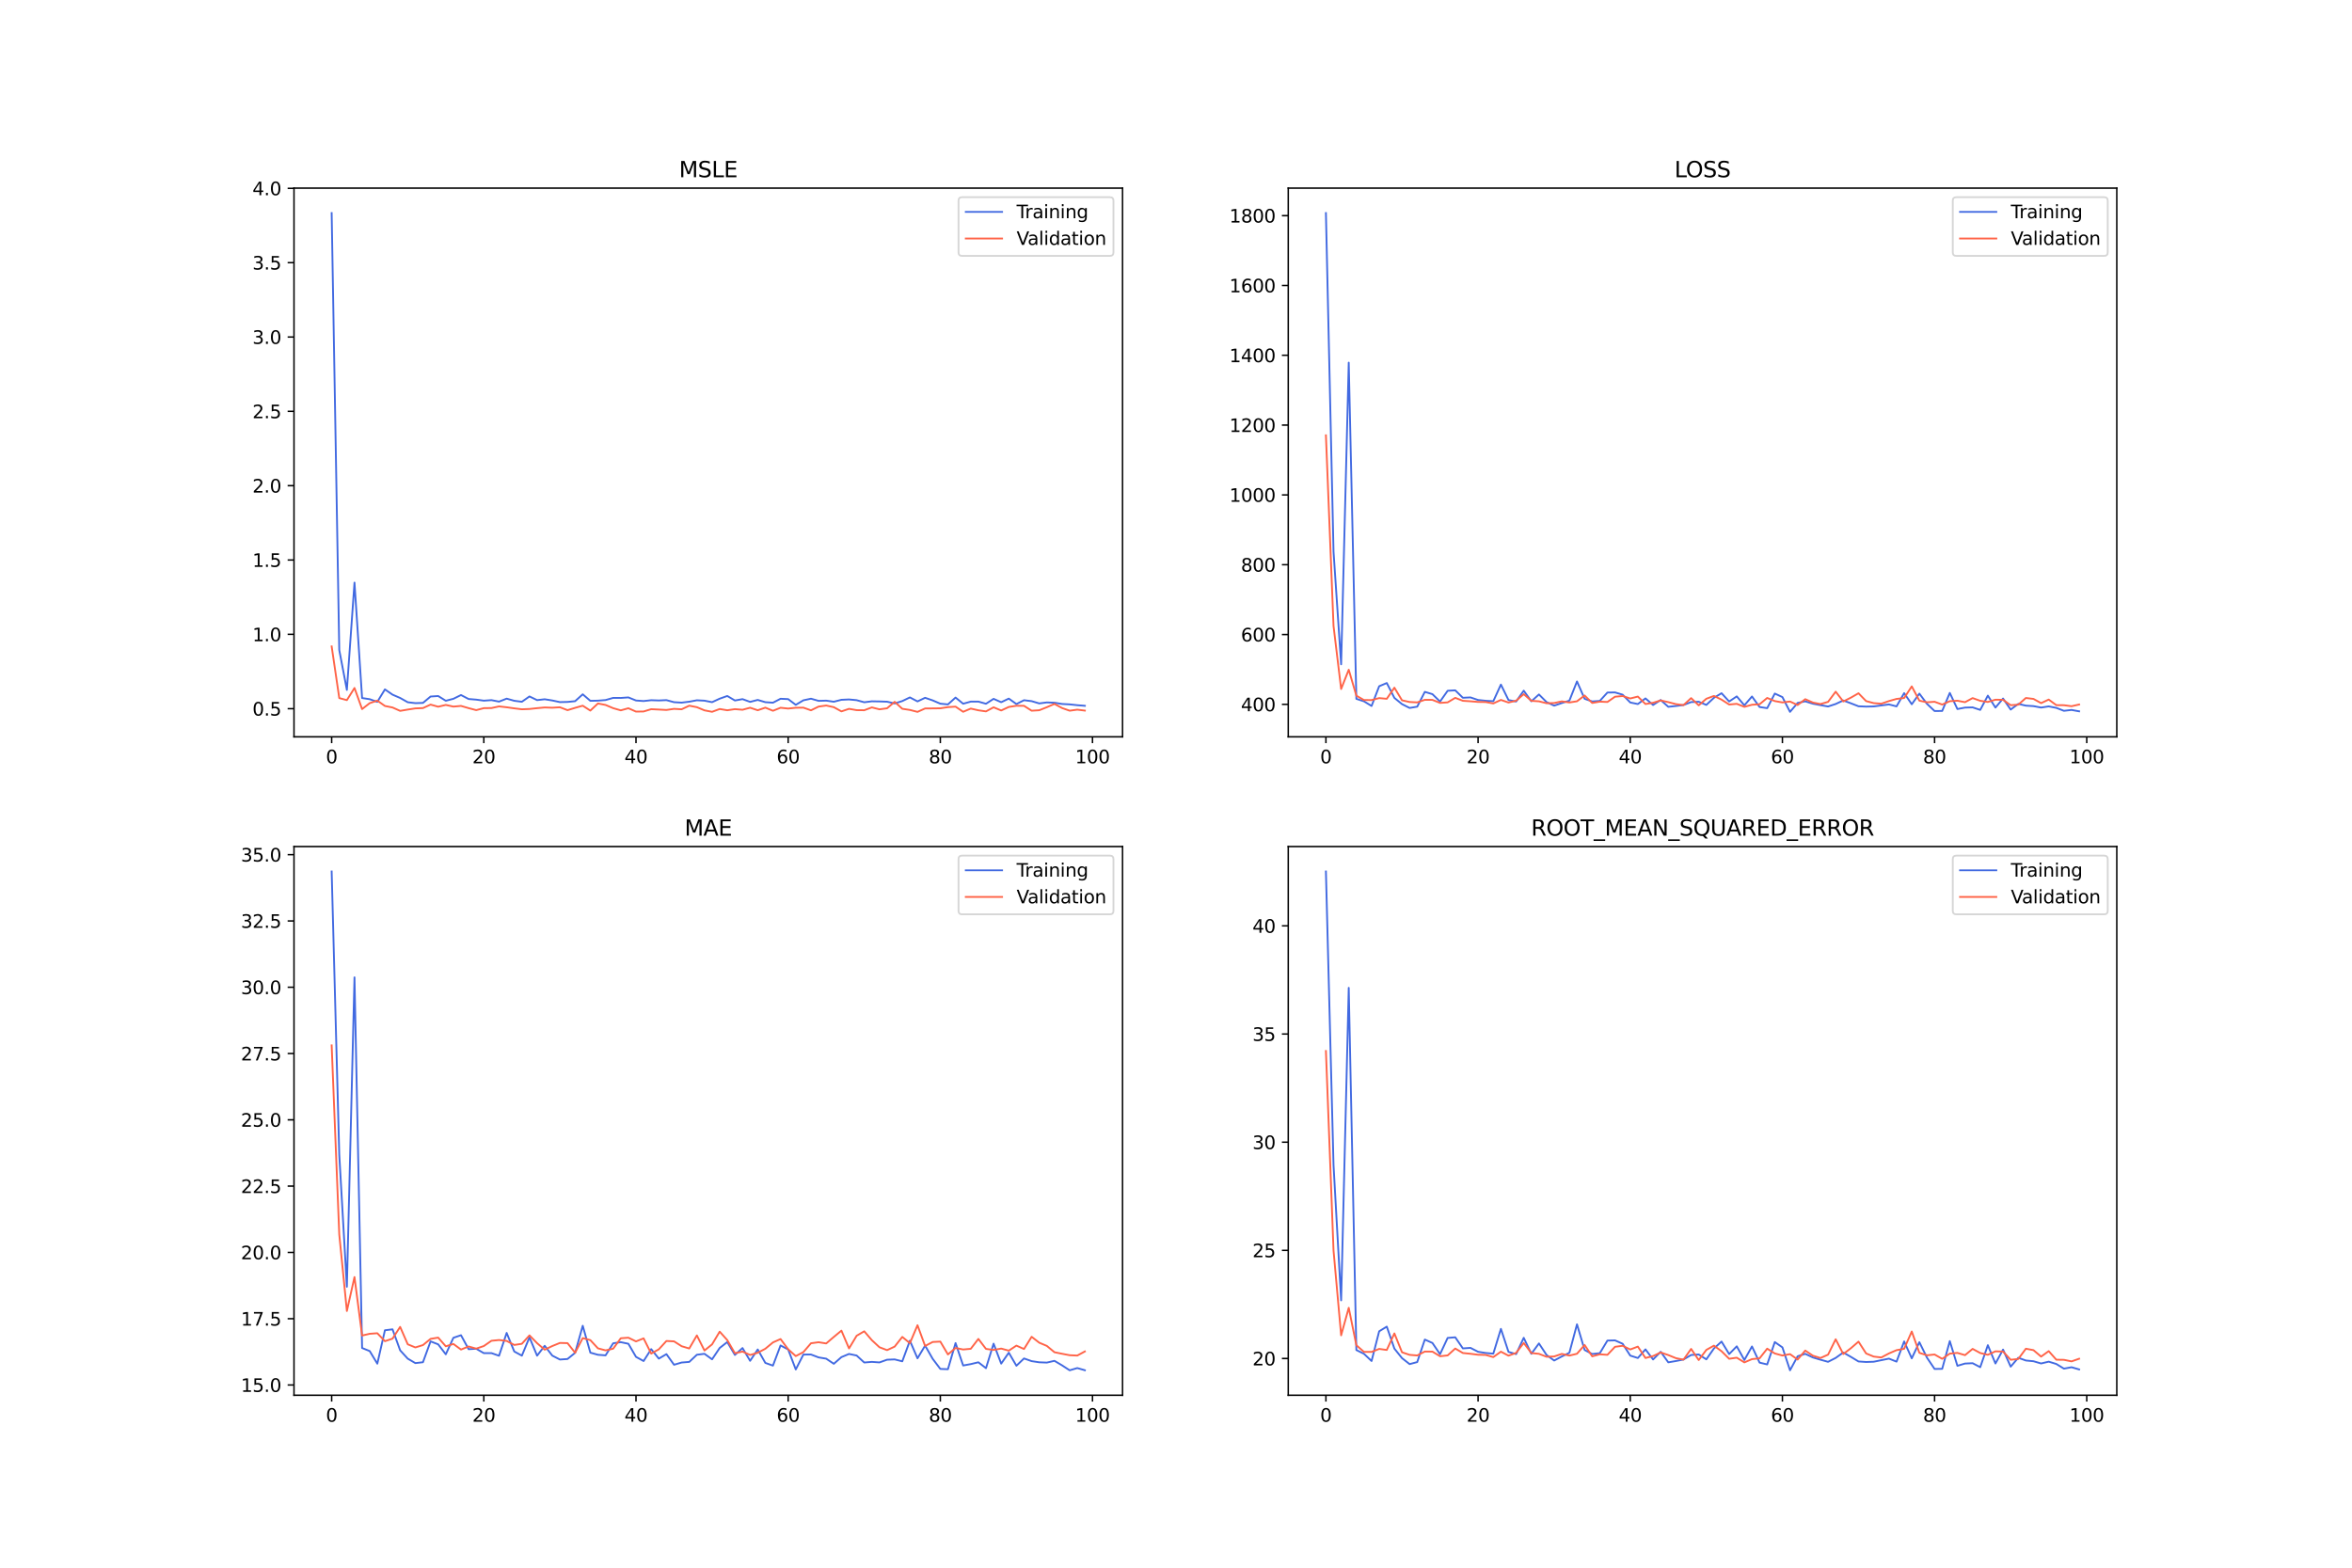 <?xml version="1.0" encoding="utf-8" standalone="no"?>
<!DOCTYPE svg PUBLIC "-//W3C//DTD SVG 1.1//EN"
  "http://www.w3.org/Graphics/SVG/1.1/DTD/svg11.dtd">
<svg xmlns:xlink="http://www.w3.org/1999/xlink" width="1296pt" height="864pt" viewBox="0 0 1296 864" xmlns="http://www.w3.org/2000/svg" version="1.1">
 <defs>
  <style type="text/css">*{stroke-linejoin: round; stroke-linecap: butt}</style>
 </defs>
 <g id="figure_1">
  <g id="patch_1">
   <path d="M 0 864 
L 1296 864 
L 1296 0 
L 0 0 
z
" style="fill: #ffffff"/>
  </g>
  <g id="axes_1">
   <g id="patch_2">
    <path d="M 162 406.08 
L 618.545 406.08 
L 618.545 103.68 
L 162 103.68 
z
" style="fill: #ffffff"/>
   </g>
   <g id="matplotlib.axis_1">
    <g id="xtick_1">
     <g id="line2d_1">
      <defs>
       <path id="mfe51180edf" d="M 0 0 
L 0 3.5 
" style="stroke: #000000; stroke-width: 0.8"/>
      </defs>
      <g>
       <use xlink:href="#mfe51180edf" x="182.752" y="406.08" style="stroke: #000000; stroke-width: 0.8"/>
      </g>
     </g>
     <g id="text_1">
      <!-- 0 -->
      <g transform="translate(179.571 420.678) scale(0.1 -0.1)">
       <defs>
        <path id="DejaVuSans-30" d="M 2034 4250 
Q 1547 4250 1301 3770 
Q 1056 3291 1056 2328 
Q 1056 1369 1301 889 
Q 1547 409 2034 409 
Q 2525 409 2770 889 
Q 3016 1369 3016 2328 
Q 3016 3291 2770 3770 
Q 2525 4250 2034 4250 
z
M 2034 4750 
Q 2819 4750 3233 4129 
Q 3647 3509 3647 2328 
Q 3647 1150 3233 529 
Q 2819 -91 2034 -91 
Q 1250 -91 836 529 
Q 422 1150 422 2328 
Q 422 3509 836 4129 
Q 1250 4750 2034 4750 
z
" transform="scale(0.016)"/>
       </defs>
       <use xlink:href="#DejaVuSans-30"/>
      </g>
     </g>
    </g>
    <g id="xtick_2">
     <g id="line2d_2">
      <g>
       <use xlink:href="#mfe51180edf" x="266.599" y="406.08" style="stroke: #000000; stroke-width: 0.8"/>
      </g>
     </g>
     <g id="text_2">
      <!-- 20 -->
      <g transform="translate(260.236 420.678) scale(0.1 -0.1)">
       <defs>
        <path id="DejaVuSans-32" d="M 1228 531 
L 3431 531 
L 3431 0 
L 469 0 
L 469 531 
Q 828 903 1448 1529 
Q 2069 2156 2228 2338 
Q 2531 2678 2651 2914 
Q 2772 3150 2772 3378 
Q 2772 3750 2511 3984 
Q 2250 4219 1831 4219 
Q 1534 4219 1204 4116 
Q 875 4013 500 3803 
L 500 4441 
Q 881 4594 1212 4672 
Q 1544 4750 1819 4750 
Q 2544 4750 2975 4387 
Q 3406 4025 3406 3419 
Q 3406 3131 3298 2873 
Q 3191 2616 2906 2266 
Q 2828 2175 2409 1742 
Q 1991 1309 1228 531 
z
" transform="scale(0.016)"/>
       </defs>
       <use xlink:href="#DejaVuSans-32"/>
       <use xlink:href="#DejaVuSans-30" x="63.623"/>
      </g>
     </g>
    </g>
    <g id="xtick_3">
     <g id="line2d_3">
      <g>
       <use xlink:href="#mfe51180edf" x="350.446" y="406.08" style="stroke: #000000; stroke-width: 0.8"/>
      </g>
     </g>
     <g id="text_3">
      <!-- 40 -->
      <g transform="translate(344.083 420.678) scale(0.1 -0.1)">
       <defs>
        <path id="DejaVuSans-34" d="M 2419 4116 
L 825 1625 
L 2419 1625 
L 2419 4116 
z
M 2253 4666 
L 3047 4666 
L 3047 1625 
L 3713 1625 
L 3713 1100 
L 3047 1100 
L 3047 0 
L 2419 0 
L 2419 1100 
L 313 1100 
L 313 1709 
L 2253 4666 
z
" transform="scale(0.016)"/>
       </defs>
       <use xlink:href="#DejaVuSans-34"/>
       <use xlink:href="#DejaVuSans-30" x="63.623"/>
      </g>
     </g>
    </g>
    <g id="xtick_4">
     <g id="line2d_4">
      <g>
       <use xlink:href="#mfe51180edf" x="434.292" y="406.08" style="stroke: #000000; stroke-width: 0.8"/>
      </g>
     </g>
     <g id="text_4">
      <!-- 60 -->
      <g transform="translate(427.93 420.678) scale(0.1 -0.1)">
       <defs>
        <path id="DejaVuSans-36" d="M 2113 2584 
Q 1688 2584 1439 2293 
Q 1191 2003 1191 1497 
Q 1191 994 1439 701 
Q 1688 409 2113 409 
Q 2538 409 2786 701 
Q 3034 994 3034 1497 
Q 3034 2003 2786 2293 
Q 2538 2584 2113 2584 
z
M 3366 4563 
L 3366 3988 
Q 3128 4100 2886 4159 
Q 2644 4219 2406 4219 
Q 1781 4219 1451 3797 
Q 1122 3375 1075 2522 
Q 1259 2794 1537 2939 
Q 1816 3084 2150 3084 
Q 2853 3084 3261 2657 
Q 3669 2231 3669 1497 
Q 3669 778 3244 343 
Q 2819 -91 2113 -91 
Q 1303 -91 875 529 
Q 447 1150 447 2328 
Q 447 3434 972 4092 
Q 1497 4750 2381 4750 
Q 2619 4750 2861 4703 
Q 3103 4656 3366 4563 
z
" transform="scale(0.016)"/>
       </defs>
       <use xlink:href="#DejaVuSans-36"/>
       <use xlink:href="#DejaVuSans-30" x="63.623"/>
      </g>
     </g>
    </g>
    <g id="xtick_5">
     <g id="line2d_5">
      <g>
       <use xlink:href="#mfe51180edf" x="518.139" y="406.08" style="stroke: #000000; stroke-width: 0.8"/>
      </g>
     </g>
     <g id="text_5">
      <!-- 80 -->
      <g transform="translate(511.776 420.678) scale(0.1 -0.1)">
       <defs>
        <path id="DejaVuSans-38" d="M 2034 2216 
Q 1584 2216 1326 1975 
Q 1069 1734 1069 1313 
Q 1069 891 1326 650 
Q 1584 409 2034 409 
Q 2484 409 2743 651 
Q 3003 894 3003 1313 
Q 3003 1734 2745 1975 
Q 2488 2216 2034 2216 
z
M 1403 2484 
Q 997 2584 770 2862 
Q 544 3141 544 3541 
Q 544 4100 942 4425 
Q 1341 4750 2034 4750 
Q 2731 4750 3128 4425 
Q 3525 4100 3525 3541 
Q 3525 3141 3298 2862 
Q 3072 2584 2669 2484 
Q 3125 2378 3379 2068 
Q 3634 1759 3634 1313 
Q 3634 634 3220 271 
Q 2806 -91 2034 -91 
Q 1263 -91 848 271 
Q 434 634 434 1313 
Q 434 1759 690 2068 
Q 947 2378 1403 2484 
z
M 1172 3481 
Q 1172 3119 1398 2916 
Q 1625 2713 2034 2713 
Q 2441 2713 2670 2916 
Q 2900 3119 2900 3481 
Q 2900 3844 2670 4047 
Q 2441 4250 2034 4250 
Q 1625 4250 1398 4047 
Q 1172 3844 1172 3481 
z
" transform="scale(0.016)"/>
       </defs>
       <use xlink:href="#DejaVuSans-38"/>
       <use xlink:href="#DejaVuSans-30" x="63.623"/>
      </g>
     </g>
    </g>
    <g id="xtick_6">
     <g id="line2d_6">
      <g>
       <use xlink:href="#mfe51180edf" x="601.986" y="406.08" style="stroke: #000000; stroke-width: 0.8"/>
      </g>
     </g>
     <g id="text_6">
      <!-- 100 -->
      <g transform="translate(592.442 420.678) scale(0.1 -0.1)">
       <defs>
        <path id="DejaVuSans-31" d="M 794 531 
L 1825 531 
L 1825 4091 
L 703 3866 
L 703 4441 
L 1819 4666 
L 2450 4666 
L 2450 531 
L 3481 531 
L 3481 0 
L 794 0 
L 794 531 
z
" transform="scale(0.016)"/>
       </defs>
       <use xlink:href="#DejaVuSans-31"/>
       <use xlink:href="#DejaVuSans-30" x="63.623"/>
       <use xlink:href="#DejaVuSans-30" x="127.246"/>
      </g>
     </g>
    </g>
   </g>
   <g id="matplotlib.axis_2">
    <g id="ytick_1">
     <g id="line2d_7">
      <defs>
       <path id="m55204d8844" d="M 0 0 
L -3.5 0 
" style="stroke: #000000; stroke-width: 0.8"/>
      </defs>
      <g>
       <use xlink:href="#m55204d8844" x="162" y="390.574" style="stroke: #000000; stroke-width: 0.8"/>
      </g>
     </g>
     <g id="text_7">
      <!-- 0.5 -->
      <g transform="translate(139.097 394.374) scale(0.1 -0.1)">
       <defs>
        <path id="DejaVuSans-2e" d="M 684 794 
L 1344 794 
L 1344 0 
L 684 0 
L 684 794 
z
" transform="scale(0.016)"/>
        <path id="DejaVuSans-35" d="M 691 4666 
L 3169 4666 
L 3169 4134 
L 1269 4134 
L 1269 2991 
Q 1406 3038 1543 3061 
Q 1681 3084 1819 3084 
Q 2600 3084 3056 2656 
Q 3513 2228 3513 1497 
Q 3513 744 3044 326 
Q 2575 -91 1722 -91 
Q 1428 -91 1123 -41 
Q 819 9 494 109 
L 494 744 
Q 775 591 1075 516 
Q 1375 441 1709 441 
Q 2250 441 2565 725 
Q 2881 1009 2881 1497 
Q 2881 1984 2565 2268 
Q 2250 2553 1709 2553 
Q 1456 2553 1204 2497 
Q 953 2441 691 2322 
L 691 4666 
z
" transform="scale(0.016)"/>
       </defs>
       <use xlink:href="#DejaVuSans-30"/>
       <use xlink:href="#DejaVuSans-2e" x="63.623"/>
       <use xlink:href="#DejaVuSans-35" x="95.41"/>
      </g>
     </g>
    </g>
    <g id="ytick_2">
     <g id="line2d_8">
      <g>
       <use xlink:href="#m55204d8844" x="162" y="349.605" style="stroke: #000000; stroke-width: 0.8"/>
      </g>
     </g>
     <g id="text_8">
      <!-- 1.0 -->
      <g transform="translate(139.097 353.405) scale(0.1 -0.1)">
       <use xlink:href="#DejaVuSans-31"/>
       <use xlink:href="#DejaVuSans-2e" x="63.623"/>
       <use xlink:href="#DejaVuSans-30" x="95.41"/>
      </g>
     </g>
    </g>
    <g id="ytick_3">
     <g id="line2d_9">
      <g>
       <use xlink:href="#m55204d8844" x="162" y="308.636" style="stroke: #000000; stroke-width: 0.8"/>
      </g>
     </g>
     <g id="text_9">
      <!-- 1.5 -->
      <g transform="translate(139.097 312.435) scale(0.1 -0.1)">
       <use xlink:href="#DejaVuSans-31"/>
       <use xlink:href="#DejaVuSans-2e" x="63.623"/>
       <use xlink:href="#DejaVuSans-35" x="95.41"/>
      </g>
     </g>
    </g>
    <g id="ytick_4">
     <g id="line2d_10">
      <g>
       <use xlink:href="#m55204d8844" x="162" y="267.667" style="stroke: #000000; stroke-width: 0.8"/>
      </g>
     </g>
     <g id="text_10">
      <!-- 2.0 -->
      <g transform="translate(139.097 271.466) scale(0.1 -0.1)">
       <use xlink:href="#DejaVuSans-32"/>
       <use xlink:href="#DejaVuSans-2e" x="63.623"/>
       <use xlink:href="#DejaVuSans-30" x="95.41"/>
      </g>
     </g>
    </g>
    <g id="ytick_5">
     <g id="line2d_11">
      <g>
       <use xlink:href="#m55204d8844" x="162" y="226.698" style="stroke: #000000; stroke-width: 0.8"/>
      </g>
     </g>
     <g id="text_11">
      <!-- 2.5 -->
      <g transform="translate(139.097 230.497) scale(0.1 -0.1)">
       <use xlink:href="#DejaVuSans-32"/>
       <use xlink:href="#DejaVuSans-2e" x="63.623"/>
       <use xlink:href="#DejaVuSans-35" x="95.41"/>
      </g>
     </g>
    </g>
    <g id="ytick_6">
     <g id="line2d_12">
      <g>
       <use xlink:href="#m55204d8844" x="162" y="185.729" style="stroke: #000000; stroke-width: 0.8"/>
      </g>
     </g>
     <g id="text_12">
      <!-- 3.0 -->
      <g transform="translate(139.097 189.528) scale(0.1 -0.1)">
       <defs>
        <path id="DejaVuSans-33" d="M 2597 2516 
Q 3050 2419 3304 2112 
Q 3559 1806 3559 1356 
Q 3559 666 3084 287 
Q 2609 -91 1734 -91 
Q 1441 -91 1130 -33 
Q 819 25 488 141 
L 488 750 
Q 750 597 1062 519 
Q 1375 441 1716 441 
Q 2309 441 2620 675 
Q 2931 909 2931 1356 
Q 2931 1769 2642 2001 
Q 2353 2234 1838 2234 
L 1294 2234 
L 1294 2753 
L 1863 2753 
Q 2328 2753 2575 2939 
Q 2822 3125 2822 3475 
Q 2822 3834 2567 4026 
Q 2313 4219 1838 4219 
Q 1578 4219 1281 4162 
Q 984 4106 628 3988 
L 628 4550 
Q 988 4650 1302 4700 
Q 1616 4750 1894 4750 
Q 2613 4750 3031 4423 
Q 3450 4097 3450 3541 
Q 3450 3153 3228 2886 
Q 3006 2619 2597 2516 
z
" transform="scale(0.016)"/>
       </defs>
       <use xlink:href="#DejaVuSans-33"/>
       <use xlink:href="#DejaVuSans-2e" x="63.623"/>
       <use xlink:href="#DejaVuSans-30" x="95.41"/>
      </g>
     </g>
    </g>
    <g id="ytick_7">
     <g id="line2d_13">
      <g>
       <use xlink:href="#m55204d8844" x="162" y="144.759" style="stroke: #000000; stroke-width: 0.8"/>
      </g>
     </g>
     <g id="text_13">
      <!-- 3.5 -->
      <g transform="translate(139.097 148.559) scale(0.1 -0.1)">
       <use xlink:href="#DejaVuSans-33"/>
       <use xlink:href="#DejaVuSans-2e" x="63.623"/>
       <use xlink:href="#DejaVuSans-35" x="95.41"/>
      </g>
     </g>
    </g>
    <g id="ytick_8">
     <g id="line2d_14">
      <g>
       <use xlink:href="#m55204d8844" x="162" y="103.79" style="stroke: #000000; stroke-width: 0.8"/>
      </g>
     </g>
     <g id="text_14">
      <!-- 4.0 -->
      <g transform="translate(139.097 107.589) scale(0.1 -0.1)">
       <use xlink:href="#DejaVuSans-34"/>
       <use xlink:href="#DejaVuSans-2e" x="63.623"/>
       <use xlink:href="#DejaVuSans-30" x="95.41"/>
      </g>
     </g>
    </g>
   </g>
   <g id="line2d_15">
    <path d="M 182.752 117.425 
L 186.944 358.285 
L 191.137 380.233 
L 195.329 321.088 
L 199.521 384.708 
L 203.714 385.346 
L 207.906 386.823 
L 212.098 379.945 
L 216.291 382.848 
L 220.483 384.662 
L 224.675 387.026 
L 228.868 387.522 
L 233.06 387.393 
L 237.252 383.878 
L 241.445 383.598 
L 245.637 386.207 
L 249.829 385.123 
L 254.022 383.06 
L 258.214 385.247 
L 262.406 385.585 
L 266.599 386.155 
L 270.791 385.865 
L 274.983 386.681 
L 279.176 385.038 
L 283.368 386.224 
L 287.56 386.765 
L 291.753 383.83 
L 295.945 385.856 
L 300.137 385.382 
L 304.33 386.054 
L 308.522 386.953 
L 312.714 386.855 
L 316.907 386.437 
L 321.099 382.654 
L 325.292 386.25 
L 329.484 386.151 
L 333.676 385.818 
L 337.869 384.623 
L 342.061 384.654 
L 346.253 384.364 
L 350.446 386.071 
L 354.638 386.361 
L 358.83 385.91 
L 363.023 386.051 
L 367.215 385.862 
L 371.407 387 
L 375.6 387.237 
L 379.792 386.725 
L 383.984 385.947 
L 388.177 386.164 
L 392.369 386.992 
L 396.561 385.056 
L 400.754 383.575 
L 404.946 386.064 
L 409.138 385.311 
L 413.331 386.827 
L 417.523 385.746 
L 421.715 386.994 
L 425.908 387.276 
L 430.1 385.105 
L 434.292 385.304 
L 438.485 388.459 
L 442.677 385.963 
L 446.869 385.065 
L 451.062 386.266 
L 455.254 386.146 
L 459.446 386.742 
L 463.639 385.68 
L 467.831 385.487 
L 472.023 385.891 
L 476.216 387.039 
L 480.408 386.511 
L 484.6 386.587 
L 488.793 386.729 
L 492.985 387.692 
L 497.177 386.379 
L 501.37 384.365 
L 505.562 386.567 
L 509.754 384.573 
L 513.947 386.017 
L 518.139 387.821 
L 522.331 388.222 
L 526.524 384.445 
L 530.716 387.845 
L 534.908 386.69 
L 539.101 386.673 
L 543.293 387.864 
L 547.485 385.152 
L 551.678 387.007 
L 555.87 385.015 
L 560.062 388.023 
L 564.255 385.91 
L 568.447 386.427 
L 572.639 387.675 
L 576.832 387.132 
L 581.024 387.29 
L 585.216 387.982 
L 589.409 388.2 
L 593.601 388.655 
L 597.793 388.986 
" clip-path="url(#pe855f2e45c)" style="fill: none; stroke: #4169e1; stroke-linecap: square"/>
   </g>
   <g id="line2d_16">
    <path d="M 182.752 356.258 
L 186.944 384.733 
L 191.137 385.866 
L 195.329 379.169 
L 199.521 390.802 
L 203.714 387.53 
L 207.906 386.129 
L 212.098 389.076 
L 216.291 389.919 
L 220.483 391.783 
L 224.675 391.063 
L 228.868 390.415 
L 233.06 390.244 
L 237.252 388.322 
L 241.445 389.492 
L 245.637 388.511 
L 249.829 389.429 
L 254.022 389.054 
L 258.214 390.272 
L 262.406 391.372 
L 266.599 390.285 
L 270.791 390.229 
L 274.983 389.323 
L 279.176 389.795 
L 283.368 390.389 
L 287.56 390.907 
L 291.753 390.74 
L 295.945 390.287 
L 300.137 389.903 
L 304.33 390.045 
L 308.522 389.792 
L 312.714 391.396 
L 316.907 390.11 
L 321.099 388.928 
L 325.292 391.638 
L 329.484 387.704 
L 333.676 388.522 
L 337.869 390.294 
L 342.061 391.495 
L 346.253 390.328 
L 350.446 392.188 
L 354.638 392.117 
L 358.83 390.849 
L 363.023 391.056 
L 367.215 391.284 
L 371.407 390.671 
L 375.6 390.909 
L 379.792 388.927 
L 383.984 389.752 
L 388.177 391.496 
L 392.369 392.304 
L 396.561 390.754 
L 400.754 391.451 
L 404.946 390.828 
L 409.138 391.17 
L 413.331 390.049 
L 417.523 391.442 
L 421.715 390.003 
L 425.908 391.729 
L 430.1 390.064 
L 434.292 390.508 
L 438.485 390.064 
L 442.677 390.005 
L 446.869 391.477 
L 451.062 389.419 
L 455.254 388.837 
L 459.446 389.746 
L 463.639 392.071 
L 467.831 390.659 
L 472.023 391.385 
L 476.216 391.436 
L 480.408 389.87 
L 484.6 390.931 
L 488.793 390.359 
L 492.985 386.783 
L 497.177 390.631 
L 501.37 391.268 
L 505.562 392.335 
L 509.754 390.454 
L 513.947 390.421 
L 518.139 390.368 
L 522.331 389.715 
L 526.524 389.45 
L 530.716 392.294 
L 534.908 390.518 
L 539.101 391.466 
L 543.293 392.07 
L 547.485 389.812 
L 551.678 391.569 
L 555.87 389.623 
L 560.062 388.969 
L 564.255 389.002 
L 568.447 391.692 
L 572.639 391.441 
L 576.832 389.768 
L 581.024 387.948 
L 585.216 390.221 
L 589.409 391.69 
L 593.601 391.112 
L 597.793 391.626 
" clip-path="url(#pe855f2e45c)" style="fill: none; stroke: #ff6347; stroke-linecap: square"/>
   </g>
   <g id="patch_3">
    <path d="M 162 406.08 
L 162 103.68 
" style="fill: none; stroke: #000000; stroke-width: 0.8; stroke-linejoin: miter; stroke-linecap: square"/>
   </g>
   <g id="patch_4">
    <path d="M 618.545 406.08 
L 618.545 103.68 
" style="fill: none; stroke: #000000; stroke-width: 0.8; stroke-linejoin: miter; stroke-linecap: square"/>
   </g>
   <g id="patch_5">
    <path d="M 162 406.08 
L 618.545 406.08 
" style="fill: none; stroke: #000000; stroke-width: 0.8; stroke-linejoin: miter; stroke-linecap: square"/>
   </g>
   <g id="patch_6">
    <path d="M 162 103.68 
L 618.545 103.68 
" style="fill: none; stroke: #000000; stroke-width: 0.8; stroke-linejoin: miter; stroke-linecap: square"/>
   </g>
   <g id="text_15">
    <!-- MSLE -->
    <g transform="translate(374.152 97.68) scale(0.12 -0.12)">
     <defs>
      <path id="DejaVuSans-4d" d="M 628 4666 
L 1569 4666 
L 2759 1491 
L 3956 4666 
L 4897 4666 
L 4897 0 
L 4281 0 
L 4281 4097 
L 3078 897 
L 2444 897 
L 1241 4097 
L 1241 0 
L 628 0 
L 628 4666 
z
" transform="scale(0.016)"/>
      <path id="DejaVuSans-53" d="M 3425 4513 
L 3425 3897 
Q 3066 4069 2747 4153 
Q 2428 4238 2131 4238 
Q 1616 4238 1336 4038 
Q 1056 3838 1056 3469 
Q 1056 3159 1242 3001 
Q 1428 2844 1947 2747 
L 2328 2669 
Q 3034 2534 3370 2195 
Q 3706 1856 3706 1288 
Q 3706 609 3251 259 
Q 2797 -91 1919 -91 
Q 1588 -91 1214 -16 
Q 841 59 441 206 
L 441 856 
Q 825 641 1194 531 
Q 1563 422 1919 422 
Q 2459 422 2753 634 
Q 3047 847 3047 1241 
Q 3047 1584 2836 1778 
Q 2625 1972 2144 2069 
L 1759 2144 
Q 1053 2284 737 2584 
Q 422 2884 422 3419 
Q 422 4038 858 4394 
Q 1294 4750 2059 4750 
Q 2388 4750 2728 4690 
Q 3069 4631 3425 4513 
z
" transform="scale(0.016)"/>
      <path id="DejaVuSans-4c" d="M 628 4666 
L 1259 4666 
L 1259 531 
L 3531 531 
L 3531 0 
L 628 0 
L 628 4666 
z
" transform="scale(0.016)"/>
      <path id="DejaVuSans-45" d="M 628 4666 
L 3578 4666 
L 3578 4134 
L 1259 4134 
L 1259 2753 
L 3481 2753 
L 3481 2222 
L 1259 2222 
L 1259 531 
L 3634 531 
L 3634 0 
L 628 0 
L 628 4666 
z
" transform="scale(0.016)"/>
     </defs>
     <use xlink:href="#DejaVuSans-4d"/>
     <use xlink:href="#DejaVuSans-53" x="86.279"/>
     <use xlink:href="#DejaVuSans-4c" x="149.756"/>
     <use xlink:href="#DejaVuSans-45" x="205.469"/>
    </g>
   </g>
   <g id="legend_1">
    <g id="patch_7">
     <path d="M 530.164 141.036 
L 611.545 141.036 
Q 613.545 141.036 613.545 139.036 
L 613.545 110.68 
Q 613.545 108.68 611.545 108.68 
L 530.164 108.68 
Q 528.164 108.68 528.164 110.68 
L 528.164 139.036 
Q 528.164 141.036 530.164 141.036 
z
" style="fill: #ffffff; opacity: 0.8; stroke: #cccccc; stroke-linejoin: miter"/>
    </g>
    <g id="line2d_17">
     <path d="M 532.164 116.778 
L 542.164 116.778 
L 552.164 116.778 
" style="fill: none; stroke: #4169e1; stroke-linecap: square"/>
    </g>
    <g id="text_16">
     <!-- Training -->
     <g transform="translate(560.164 120.278) scale(0.1 -0.1)">
      <defs>
       <path id="DejaVuSans-54" d="M -19 4666 
L 3928 4666 
L 3928 4134 
L 2272 4134 
L 2272 0 
L 1638 0 
L 1638 4134 
L -19 4134 
L -19 4666 
z
" transform="scale(0.016)"/>
       <path id="DejaVuSans-72" d="M 2631 2963 
Q 2534 3019 2420 3045 
Q 2306 3072 2169 3072 
Q 1681 3072 1420 2755 
Q 1159 2438 1159 1844 
L 1159 0 
L 581 0 
L 581 3500 
L 1159 3500 
L 1159 2956 
Q 1341 3275 1631 3429 
Q 1922 3584 2338 3584 
Q 2397 3584 2469 3576 
Q 2541 3569 2628 3553 
L 2631 2963 
z
" transform="scale(0.016)"/>
       <path id="DejaVuSans-61" d="M 2194 1759 
Q 1497 1759 1228 1600 
Q 959 1441 959 1056 
Q 959 750 1161 570 
Q 1363 391 1709 391 
Q 2188 391 2477 730 
Q 2766 1069 2766 1631 
L 2766 1759 
L 2194 1759 
z
M 3341 1997 
L 3341 0 
L 2766 0 
L 2766 531 
Q 2569 213 2275 61 
Q 1981 -91 1556 -91 
Q 1019 -91 701 211 
Q 384 513 384 1019 
Q 384 1609 779 1909 
Q 1175 2209 1959 2209 
L 2766 2209 
L 2766 2266 
Q 2766 2663 2505 2880 
Q 2244 3097 1772 3097 
Q 1472 3097 1187 3025 
Q 903 2953 641 2809 
L 641 3341 
Q 956 3463 1253 3523 
Q 1550 3584 1831 3584 
Q 2591 3584 2966 3190 
Q 3341 2797 3341 1997 
z
" transform="scale(0.016)"/>
       <path id="DejaVuSans-69" d="M 603 3500 
L 1178 3500 
L 1178 0 
L 603 0 
L 603 3500 
z
M 603 4863 
L 1178 4863 
L 1178 4134 
L 603 4134 
L 603 4863 
z
" transform="scale(0.016)"/>
       <path id="DejaVuSans-6e" d="M 3513 2113 
L 3513 0 
L 2938 0 
L 2938 2094 
Q 2938 2591 2744 2837 
Q 2550 3084 2163 3084 
Q 1697 3084 1428 2787 
Q 1159 2491 1159 1978 
L 1159 0 
L 581 0 
L 581 3500 
L 1159 3500 
L 1159 2956 
Q 1366 3272 1645 3428 
Q 1925 3584 2291 3584 
Q 2894 3584 3203 3211 
Q 3513 2838 3513 2113 
z
" transform="scale(0.016)"/>
       <path id="DejaVuSans-67" d="M 2906 1791 
Q 2906 2416 2648 2759 
Q 2391 3103 1925 3103 
Q 1463 3103 1205 2759 
Q 947 2416 947 1791 
Q 947 1169 1205 825 
Q 1463 481 1925 481 
Q 2391 481 2648 825 
Q 2906 1169 2906 1791 
z
M 3481 434 
Q 3481 -459 3084 -895 
Q 2688 -1331 1869 -1331 
Q 1566 -1331 1297 -1286 
Q 1028 -1241 775 -1147 
L 775 -588 
Q 1028 -725 1275 -790 
Q 1522 -856 1778 -856 
Q 2344 -856 2625 -561 
Q 2906 -266 2906 331 
L 2906 616 
Q 2728 306 2450 153 
Q 2172 0 1784 0 
Q 1141 0 747 490 
Q 353 981 353 1791 
Q 353 2603 747 3093 
Q 1141 3584 1784 3584 
Q 2172 3584 2450 3431 
Q 2728 3278 2906 2969 
L 2906 3500 
L 3481 3500 
L 3481 434 
z
" transform="scale(0.016)"/>
      </defs>
      <use xlink:href="#DejaVuSans-54"/>
      <use xlink:href="#DejaVuSans-72" x="46.334"/>
      <use xlink:href="#DejaVuSans-61" x="87.447"/>
      <use xlink:href="#DejaVuSans-69" x="148.727"/>
      <use xlink:href="#DejaVuSans-6e" x="176.51"/>
      <use xlink:href="#DejaVuSans-69" x="239.889"/>
      <use xlink:href="#DejaVuSans-6e" x="267.672"/>
      <use xlink:href="#DejaVuSans-67" x="331.051"/>
     </g>
    </g>
    <g id="line2d_18">
     <path d="M 532.164 131.457 
L 542.164 131.457 
L 552.164 131.457 
" style="fill: none; stroke: #ff6347; stroke-linecap: square"/>
    </g>
    <g id="text_17">
     <!-- Validation -->
     <g transform="translate(560.164 134.957) scale(0.1 -0.1)">
      <defs>
       <path id="DejaVuSans-56" d="M 1831 0 
L 50 4666 
L 709 4666 
L 2188 738 
L 3669 4666 
L 4325 4666 
L 2547 0 
L 1831 0 
z
" transform="scale(0.016)"/>
       <path id="DejaVuSans-6c" d="M 603 4863 
L 1178 4863 
L 1178 0 
L 603 0 
L 603 4863 
z
" transform="scale(0.016)"/>
       <path id="DejaVuSans-64" d="M 2906 2969 
L 2906 4863 
L 3481 4863 
L 3481 0 
L 2906 0 
L 2906 525 
Q 2725 213 2448 61 
Q 2172 -91 1784 -91 
Q 1150 -91 751 415 
Q 353 922 353 1747 
Q 353 2572 751 3078 
Q 1150 3584 1784 3584 
Q 2172 3584 2448 3432 
Q 2725 3281 2906 2969 
z
M 947 1747 
Q 947 1113 1208 752 
Q 1469 391 1925 391 
Q 2381 391 2643 752 
Q 2906 1113 2906 1747 
Q 2906 2381 2643 2742 
Q 2381 3103 1925 3103 
Q 1469 3103 1208 2742 
Q 947 2381 947 1747 
z
" transform="scale(0.016)"/>
       <path id="DejaVuSans-74" d="M 1172 4494 
L 1172 3500 
L 2356 3500 
L 2356 3053 
L 1172 3053 
L 1172 1153 
Q 1172 725 1289 603 
Q 1406 481 1766 481 
L 2356 481 
L 2356 0 
L 1766 0 
Q 1100 0 847 248 
Q 594 497 594 1153 
L 594 3053 
L 172 3053 
L 172 3500 
L 594 3500 
L 594 4494 
L 1172 4494 
z
" transform="scale(0.016)"/>
       <path id="DejaVuSans-6f" d="M 1959 3097 
Q 1497 3097 1228 2736 
Q 959 2375 959 1747 
Q 959 1119 1226 758 
Q 1494 397 1959 397 
Q 2419 397 2687 759 
Q 2956 1122 2956 1747 
Q 2956 2369 2687 2733 
Q 2419 3097 1959 3097 
z
M 1959 3584 
Q 2709 3584 3137 3096 
Q 3566 2609 3566 1747 
Q 3566 888 3137 398 
Q 2709 -91 1959 -91 
Q 1206 -91 779 398 
Q 353 888 353 1747 
Q 353 2609 779 3096 
Q 1206 3584 1959 3584 
z
" transform="scale(0.016)"/>
      </defs>
      <use xlink:href="#DejaVuSans-56"/>
      <use xlink:href="#DejaVuSans-61" x="60.658"/>
      <use xlink:href="#DejaVuSans-6c" x="121.938"/>
      <use xlink:href="#DejaVuSans-69" x="149.721"/>
      <use xlink:href="#DejaVuSans-64" x="177.504"/>
      <use xlink:href="#DejaVuSans-61" x="240.98"/>
      <use xlink:href="#DejaVuSans-74" x="302.26"/>
      <use xlink:href="#DejaVuSans-69" x="341.469"/>
      <use xlink:href="#DejaVuSans-6f" x="369.252"/>
      <use xlink:href="#DejaVuSans-6e" x="430.434"/>
     </g>
    </g>
   </g>
  </g>
  <g id="axes_2">
   <g id="patch_8">
    <path d="M 709.855 406.08 
L 1166.4 406.08 
L 1166.4 103.68 
L 709.855 103.68 
z
" style="fill: #ffffff"/>
   </g>
   <g id="matplotlib.axis_3">
    <g id="xtick_7">
     <g id="line2d_19">
      <g>
       <use xlink:href="#mfe51180edf" x="730.607" y="406.08" style="stroke: #000000; stroke-width: 0.8"/>
      </g>
     </g>
     <g id="text_18">
      <!-- 0 -->
      <g transform="translate(727.425 420.678) scale(0.1 -0.1)">
       <use xlink:href="#DejaVuSans-30"/>
      </g>
     </g>
    </g>
    <g id="xtick_8">
     <g id="line2d_20">
      <g>
       <use xlink:href="#mfe51180edf" x="814.453" y="406.08" style="stroke: #000000; stroke-width: 0.8"/>
      </g>
     </g>
     <g id="text_19">
      <!-- 20 -->
      <g transform="translate(808.091 420.678) scale(0.1 -0.1)">
       <use xlink:href="#DejaVuSans-32"/>
       <use xlink:href="#DejaVuSans-30" x="63.623"/>
      </g>
     </g>
    </g>
    <g id="xtick_9">
     <g id="line2d_21">
      <g>
       <use xlink:href="#mfe51180edf" x="898.3" y="406.08" style="stroke: #000000; stroke-width: 0.8"/>
      </g>
     </g>
     <g id="text_20">
      <!-- 40 -->
      <g transform="translate(891.938 420.678) scale(0.1 -0.1)">
       <use xlink:href="#DejaVuSans-34"/>
       <use xlink:href="#DejaVuSans-30" x="63.623"/>
      </g>
     </g>
    </g>
    <g id="xtick_10">
     <g id="line2d_22">
      <g>
       <use xlink:href="#mfe51180edf" x="982.147" y="406.08" style="stroke: #000000; stroke-width: 0.8"/>
      </g>
     </g>
     <g id="text_21">
      <!-- 60 -->
      <g transform="translate(975.784 420.678) scale(0.1 -0.1)">
       <use xlink:href="#DejaVuSans-36"/>
       <use xlink:href="#DejaVuSans-30" x="63.623"/>
      </g>
     </g>
    </g>
    <g id="xtick_11">
     <g id="line2d_23">
      <g>
       <use xlink:href="#mfe51180edf" x="1065.994" y="406.08" style="stroke: #000000; stroke-width: 0.8"/>
      </g>
     </g>
     <g id="text_22">
      <!-- 80 -->
      <g transform="translate(1059.631 420.678) scale(0.1 -0.1)">
       <use xlink:href="#DejaVuSans-38"/>
       <use xlink:href="#DejaVuSans-30" x="63.623"/>
      </g>
     </g>
    </g>
    <g id="xtick_12">
     <g id="line2d_24">
      <g>
       <use xlink:href="#mfe51180edf" x="1149.84" y="406.08" style="stroke: #000000; stroke-width: 0.8"/>
      </g>
     </g>
     <g id="text_23">
      <!-- 100 -->
      <g transform="translate(1140.297 420.678) scale(0.1 -0.1)">
       <use xlink:href="#DejaVuSans-31"/>
       <use xlink:href="#DejaVuSans-30" x="63.623"/>
       <use xlink:href="#DejaVuSans-30" x="127.246"/>
      </g>
     </g>
    </g>
   </g>
   <g id="matplotlib.axis_4">
    <g id="ytick_9">
     <g id="line2d_25">
      <g>
       <use xlink:href="#m55204d8844" x="709.855" y="388.192" style="stroke: #000000; stroke-width: 0.8"/>
      </g>
     </g>
     <g id="text_24">
      <!-- 400 -->
      <g transform="translate(683.767 391.991) scale(0.1 -0.1)">
       <use xlink:href="#DejaVuSans-34"/>
       <use xlink:href="#DejaVuSans-30" x="63.623"/>
       <use xlink:href="#DejaVuSans-30" x="127.246"/>
      </g>
     </g>
    </g>
    <g id="ytick_10">
     <g id="line2d_26">
      <g>
       <use xlink:href="#m55204d8844" x="709.855" y="349.714" style="stroke: #000000; stroke-width: 0.8"/>
      </g>
     </g>
     <g id="text_25">
      <!-- 600 -->
      <g transform="translate(683.767 353.514) scale(0.1 -0.1)">
       <use xlink:href="#DejaVuSans-36"/>
       <use xlink:href="#DejaVuSans-30" x="63.623"/>
       <use xlink:href="#DejaVuSans-30" x="127.246"/>
      </g>
     </g>
    </g>
    <g id="ytick_11">
     <g id="line2d_27">
      <g>
       <use xlink:href="#m55204d8844" x="709.855" y="311.237" style="stroke: #000000; stroke-width: 0.8"/>
      </g>
     </g>
     <g id="text_26">
      <!-- 800 -->
      <g transform="translate(683.767 315.037) scale(0.1 -0.1)">
       <use xlink:href="#DejaVuSans-38"/>
       <use xlink:href="#DejaVuSans-30" x="63.623"/>
       <use xlink:href="#DejaVuSans-30" x="127.246"/>
      </g>
     </g>
    </g>
    <g id="ytick_12">
     <g id="line2d_28">
      <g>
       <use xlink:href="#m55204d8844" x="709.855" y="272.76" style="stroke: #000000; stroke-width: 0.8"/>
      </g>
     </g>
     <g id="text_27">
      <!-- 1000 -->
      <g transform="translate(677.405 276.56) scale(0.1 -0.1)">
       <use xlink:href="#DejaVuSans-31"/>
       <use xlink:href="#DejaVuSans-30" x="63.623"/>
       <use xlink:href="#DejaVuSans-30" x="127.246"/>
       <use xlink:href="#DejaVuSans-30" x="190.869"/>
      </g>
     </g>
    </g>
    <g id="ytick_13">
     <g id="line2d_29">
      <g>
       <use xlink:href="#m55204d8844" x="709.855" y="234.283" style="stroke: #000000; stroke-width: 0.8"/>
      </g>
     </g>
     <g id="text_28">
      <!-- 1200 -->
      <g transform="translate(677.405 238.083) scale(0.1 -0.1)">
       <use xlink:href="#DejaVuSans-31"/>
       <use xlink:href="#DejaVuSans-32" x="63.623"/>
       <use xlink:href="#DejaVuSans-30" x="127.246"/>
       <use xlink:href="#DejaVuSans-30" x="190.869"/>
      </g>
     </g>
    </g>
    <g id="ytick_14">
     <g id="line2d_30">
      <g>
       <use xlink:href="#m55204d8844" x="709.855" y="195.806" style="stroke: #000000; stroke-width: 0.8"/>
      </g>
     </g>
     <g id="text_29">
      <!-- 1400 -->
      <g transform="translate(677.405 199.606) scale(0.1 -0.1)">
       <use xlink:href="#DejaVuSans-31"/>
       <use xlink:href="#DejaVuSans-34" x="63.623"/>
       <use xlink:href="#DejaVuSans-30" x="127.246"/>
       <use xlink:href="#DejaVuSans-30" x="190.869"/>
      </g>
     </g>
    </g>
    <g id="ytick_15">
     <g id="line2d_31">
      <g>
       <use xlink:href="#m55204d8844" x="709.855" y="157.329" style="stroke: #000000; stroke-width: 0.8"/>
      </g>
     </g>
     <g id="text_30">
      <!-- 1600 -->
      <g transform="translate(677.405 161.128) scale(0.1 -0.1)">
       <use xlink:href="#DejaVuSans-31"/>
       <use xlink:href="#DejaVuSans-36" x="63.623"/>
       <use xlink:href="#DejaVuSans-30" x="127.246"/>
       <use xlink:href="#DejaVuSans-30" x="190.869"/>
      </g>
     </g>
    </g>
    <g id="ytick_16">
     <g id="line2d_32">
      <g>
       <use xlink:href="#m55204d8844" x="709.855" y="118.852" style="stroke: #000000; stroke-width: 0.8"/>
      </g>
     </g>
     <g id="text_31">
      <!-- 1800 -->
      <g transform="translate(677.405 122.651) scale(0.1 -0.1)">
       <use xlink:href="#DejaVuSans-31"/>
       <use xlink:href="#DejaVuSans-38" x="63.623"/>
       <use xlink:href="#DejaVuSans-30" x="127.246"/>
       <use xlink:href="#DejaVuSans-30" x="190.869"/>
      </g>
     </g>
    </g>
   </g>
   <g id="line2d_33">
    <path d="M 730.607 117.425 
L 734.799 304.011 
L 738.991 366.124 
L 743.184 199.855 
L 747.376 385.15 
L 751.568 386.515 
L 755.761 389.087 
L 759.953 378.207 
L 764.145 376.439 
L 768.338 384.634 
L 772.53 388.059 
L 776.722 390.176 
L 780.915 389.464 
L 785.107 381.305 
L 789.299 382.572 
L 793.492 386.659 
L 797.684 380.701 
L 801.876 380.465 
L 806.069 384.562 
L 810.261 384.364 
L 814.453 385.782 
L 818.646 386.219 
L 822.838 386.462 
L 827.03 377.29 
L 831.223 385.831 
L 835.415 386.62 
L 839.607 380.653 
L 843.8 386.511 
L 847.992 382.737 
L 852.184 386.936 
L 856.377 388.912 
L 860.569 387.471 
L 864.761 386.148 
L 868.954 375.554 
L 873.146 385.127 
L 877.338 386.586 
L 881.531 386.293 
L 885.723 381.685 
L 889.915 381.617 
L 894.108 382.86 
L 898.3 387.159 
L 902.492 388.022 
L 906.685 384.909 
L 910.877 388.538 
L 915.069 385.787 
L 919.262 389.552 
L 923.454 389.09 
L 927.646 388.552 
L 931.839 386.94 
L 936.031 386.759 
L 940.223 388.5 
L 944.416 384.582 
L 948.608 382.053 
L 952.8 386.613 
L 956.993 383.8 
L 961.185 388.738 
L 965.377 383.848 
L 969.57 389.658 
L 973.762 390.288 
L 977.954 382.236 
L 982.147 384.183 
L 986.339 392.335 
L 990.531 387.403 
L 994.724 386.524 
L 998.916 387.819 
L 1003.108 388.62 
L 1007.301 389.369 
L 1011.493 387.991 
L 1015.686 386.042 
L 1019.878 387.611 
L 1024.07 389.245 
L 1028.263 389.431 
L 1032.455 389.339 
L 1036.647 388.79 
L 1040.84 388.236 
L 1045.032 389.308 
L 1049.224 382.002 
L 1053.417 388.139 
L 1057.609 382.281 
L 1061.801 387.892 
L 1065.994 391.868 
L 1070.186 391.825 
L 1074.378 381.876 
L 1078.571 390.772 
L 1082.763 389.978 
L 1086.955 389.861 
L 1091.148 391.25 
L 1095.34 383.38 
L 1099.532 389.969 
L 1103.725 384.984 
L 1107.917 391.068 
L 1112.109 387.936 
L 1116.302 388.906 
L 1120.494 389.166 
L 1124.686 389.954 
L 1128.879 389.312 
L 1133.071 390.131 
L 1137.263 391.755 
L 1141.456 391.269 
L 1145.648 392.033 
" clip-path="url(#p3d433a4d4c)" style="fill: none; stroke: #4169e1; stroke-linecap: square"/>
   </g>
   <g id="line2d_34">
    <path d="M 730.607 239.925 
L 734.799 344.983 
L 738.991 379.73 
L 743.184 369.108 
L 747.376 383.397 
L 751.568 385.819 
L 755.761 385.833 
L 759.953 384.743 
L 764.145 385.127 
L 768.338 379.006 
L 772.53 385.964 
L 776.722 386.891 
L 780.915 387.112 
L 785.107 385.696 
L 789.299 385.729 
L 793.492 387.389 
L 797.684 387.095 
L 801.876 384.603 
L 806.069 386.227 
L 810.261 386.502 
L 814.453 386.852 
L 818.646 386.919 
L 822.838 387.692 
L 827.03 385.747 
L 831.223 387.185 
L 835.415 386.186 
L 839.607 382.563 
L 843.8 386.242 
L 847.992 386.524 
L 852.184 387.576 
L 856.377 387.468 
L 860.569 386.544 
L 864.761 387.155 
L 868.954 386.494 
L 873.146 383.305 
L 877.338 387.419 
L 881.531 386.693 
L 885.723 386.88 
L 889.915 383.97 
L 894.108 383.609 
L 898.3 384.949 
L 902.492 383.899 
L 906.685 388.015 
L 910.877 387.322 
L 915.069 386.032 
L 919.262 386.963 
L 923.454 388.073 
L 927.646 388.608 
L 931.839 384.746 
L 936.031 388.74 
L 940.223 385.106 
L 944.416 383.552 
L 948.608 385.581 
L 952.8 388.292 
L 956.993 387.904 
L 961.185 389.571 
L 965.377 388.415 
L 969.57 388.131 
L 973.762 384.654 
L 977.954 386.388 
L 982.147 387.133 
L 986.339 386.631 
L 990.531 388.57 
L 994.724 385.34 
L 998.916 387.184 
L 1003.108 388.023 
L 1007.301 386.817 
L 1011.493 381.202 
L 1015.686 386.598 
L 1019.878 384.492 
L 1024.07 382.081 
L 1028.263 386.385 
L 1032.455 387.51 
L 1036.647 387.824 
L 1040.84 386.385 
L 1045.032 385.198 
L 1049.224 384.704 
L 1053.417 378.286 
L 1057.609 386.164 
L 1061.801 387.05 
L 1065.994 386.764 
L 1070.186 388.309 
L 1074.378 386.448 
L 1078.571 386.187 
L 1082.763 386.997 
L 1086.955 384.732 
L 1091.148 386.232 
L 1095.34 386.876 
L 1099.532 385.62 
L 1103.725 385.698 
L 1107.917 388.642 
L 1112.109 388.368 
L 1116.302 384.672 
L 1120.494 385.193 
L 1124.686 387.515 
L 1128.879 385.548 
L 1133.071 388.621 
L 1137.263 388.664 
L 1141.456 389.217 
L 1145.648 388.276 
" clip-path="url(#p3d433a4d4c)" style="fill: none; stroke: #ff6347; stroke-linecap: square"/>
   </g>
   <g id="patch_9">
    <path d="M 709.855 406.08 
L 709.855 103.68 
" style="fill: none; stroke: #000000; stroke-width: 0.8; stroke-linejoin: miter; stroke-linecap: square"/>
   </g>
   <g id="patch_10">
    <path d="M 1166.4 406.08 
L 1166.4 103.68 
" style="fill: none; stroke: #000000; stroke-width: 0.8; stroke-linejoin: miter; stroke-linecap: square"/>
   </g>
   <g id="patch_11">
    <path d="M 709.855 406.08 
L 1166.4 406.08 
" style="fill: none; stroke: #000000; stroke-width: 0.8; stroke-linejoin: miter; stroke-linecap: square"/>
   </g>
   <g id="patch_12">
    <path d="M 709.855 103.68 
L 1166.4 103.68 
" style="fill: none; stroke: #000000; stroke-width: 0.8; stroke-linejoin: miter; stroke-linecap: square"/>
   </g>
   <g id="text_32">
    <!-- LOSS -->
    <g transform="translate(922.66 97.68) scale(0.12 -0.12)">
     <defs>
      <path id="DejaVuSans-4f" d="M 2522 4238 
Q 1834 4238 1429 3725 
Q 1025 3213 1025 2328 
Q 1025 1447 1429 934 
Q 1834 422 2522 422 
Q 3209 422 3611 934 
Q 4013 1447 4013 2328 
Q 4013 3213 3611 3725 
Q 3209 4238 2522 4238 
z
M 2522 4750 
Q 3503 4750 4090 4092 
Q 4678 3434 4678 2328 
Q 4678 1225 4090 567 
Q 3503 -91 2522 -91 
Q 1538 -91 948 565 
Q 359 1222 359 2328 
Q 359 3434 948 4092 
Q 1538 4750 2522 4750 
z
" transform="scale(0.016)"/>
     </defs>
     <use xlink:href="#DejaVuSans-4c"/>
     <use xlink:href="#DejaVuSans-4f" x="52.088"/>
     <use xlink:href="#DejaVuSans-53" x="130.799"/>
     <use xlink:href="#DejaVuSans-53" x="194.275"/>
    </g>
   </g>
   <g id="legend_2">
    <g id="patch_13">
     <path d="M 1078.019 141.036 
L 1159.4 141.036 
Q 1161.4 141.036 1161.4 139.036 
L 1161.4 110.68 
Q 1161.4 108.68 1159.4 108.68 
L 1078.019 108.68 
Q 1076.019 108.68 1076.019 110.68 
L 1076.019 139.036 
Q 1076.019 141.036 1078.019 141.036 
z
" style="fill: #ffffff; opacity: 0.8; stroke: #cccccc; stroke-linejoin: miter"/>
    </g>
    <g id="line2d_35">
     <path d="M 1080.019 116.778 
L 1090.019 116.778 
L 1100.019 116.778 
" style="fill: none; stroke: #4169e1; stroke-linecap: square"/>
    </g>
    <g id="text_33">
     <!-- Training -->
     <g transform="translate(1108.019 120.278) scale(0.1 -0.1)">
      <use xlink:href="#DejaVuSans-54"/>
      <use xlink:href="#DejaVuSans-72" x="46.334"/>
      <use xlink:href="#DejaVuSans-61" x="87.447"/>
      <use xlink:href="#DejaVuSans-69" x="148.727"/>
      <use xlink:href="#DejaVuSans-6e" x="176.51"/>
      <use xlink:href="#DejaVuSans-69" x="239.889"/>
      <use xlink:href="#DejaVuSans-6e" x="267.672"/>
      <use xlink:href="#DejaVuSans-67" x="331.051"/>
     </g>
    </g>
    <g id="line2d_36">
     <path d="M 1080.019 131.457 
L 1090.019 131.457 
L 1100.019 131.457 
" style="fill: none; stroke: #ff6347; stroke-linecap: square"/>
    </g>
    <g id="text_34">
     <!-- Validation -->
     <g transform="translate(1108.019 134.957) scale(0.1 -0.1)">
      <use xlink:href="#DejaVuSans-56"/>
      <use xlink:href="#DejaVuSans-61" x="60.658"/>
      <use xlink:href="#DejaVuSans-6c" x="121.938"/>
      <use xlink:href="#DejaVuSans-69" x="149.721"/>
      <use xlink:href="#DejaVuSans-64" x="177.504"/>
      <use xlink:href="#DejaVuSans-61" x="240.98"/>
      <use xlink:href="#DejaVuSans-74" x="302.26"/>
      <use xlink:href="#DejaVuSans-69" x="341.469"/>
      <use xlink:href="#DejaVuSans-6f" x="369.252"/>
      <use xlink:href="#DejaVuSans-6e" x="430.434"/>
     </g>
    </g>
   </g>
  </g>
  <g id="axes_3">
   <g id="patch_14">
    <path d="M 162 768.96 
L 618.545 768.96 
L 618.545 466.56 
L 162 466.56 
z
" style="fill: #ffffff"/>
   </g>
   <g id="matplotlib.axis_5">
    <g id="xtick_13">
     <g id="line2d_37">
      <g>
       <use xlink:href="#mfe51180edf" x="182.752" y="768.96" style="stroke: #000000; stroke-width: 0.8"/>
      </g>
     </g>
     <g id="text_35">
      <!-- 0 -->
      <g transform="translate(179.571 783.558) scale(0.1 -0.1)">
       <use xlink:href="#DejaVuSans-30"/>
      </g>
     </g>
    </g>
    <g id="xtick_14">
     <g id="line2d_38">
      <g>
       <use xlink:href="#mfe51180edf" x="266.599" y="768.96" style="stroke: #000000; stroke-width: 0.8"/>
      </g>
     </g>
     <g id="text_36">
      <!-- 20 -->
      <g transform="translate(260.236 783.558) scale(0.1 -0.1)">
       <use xlink:href="#DejaVuSans-32"/>
       <use xlink:href="#DejaVuSans-30" x="63.623"/>
      </g>
     </g>
    </g>
    <g id="xtick_15">
     <g id="line2d_39">
      <g>
       <use xlink:href="#mfe51180edf" x="350.446" y="768.96" style="stroke: #000000; stroke-width: 0.8"/>
      </g>
     </g>
     <g id="text_37">
      <!-- 40 -->
      <g transform="translate(344.083 783.558) scale(0.1 -0.1)">
       <use xlink:href="#DejaVuSans-34"/>
       <use xlink:href="#DejaVuSans-30" x="63.623"/>
      </g>
     </g>
    </g>
    <g id="xtick_16">
     <g id="line2d_40">
      <g>
       <use xlink:href="#mfe51180edf" x="434.292" y="768.96" style="stroke: #000000; stroke-width: 0.8"/>
      </g>
     </g>
     <g id="text_38">
      <!-- 60 -->
      <g transform="translate(427.93 783.558) scale(0.1 -0.1)">
       <use xlink:href="#DejaVuSans-36"/>
       <use xlink:href="#DejaVuSans-30" x="63.623"/>
      </g>
     </g>
    </g>
    <g id="xtick_17">
     <g id="line2d_41">
      <g>
       <use xlink:href="#mfe51180edf" x="518.139" y="768.96" style="stroke: #000000; stroke-width: 0.8"/>
      </g>
     </g>
     <g id="text_39">
      <!-- 80 -->
      <g transform="translate(511.776 783.558) scale(0.1 -0.1)">
       <use xlink:href="#DejaVuSans-38"/>
       <use xlink:href="#DejaVuSans-30" x="63.623"/>
      </g>
     </g>
    </g>
    <g id="xtick_18">
     <g id="line2d_42">
      <g>
       <use xlink:href="#mfe51180edf" x="601.986" y="768.96" style="stroke: #000000; stroke-width: 0.8"/>
      </g>
     </g>
     <g id="text_40">
      <!-- 100 -->
      <g transform="translate(592.442 783.558) scale(0.1 -0.1)">
       <use xlink:href="#DejaVuSans-31"/>
       <use xlink:href="#DejaVuSans-30" x="63.623"/>
       <use xlink:href="#DejaVuSans-30" x="127.246"/>
      </g>
     </g>
    </g>
   </g>
   <g id="matplotlib.axis_6">
    <g id="ytick_17">
     <g id="line2d_43">
      <g>
       <use xlink:href="#m55204d8844" x="162" y="763.312" style="stroke: #000000; stroke-width: 0.8"/>
      </g>
     </g>
     <g id="text_41">
      <!-- 15.0 -->
      <g transform="translate(132.734 767.111) scale(0.1 -0.1)">
       <use xlink:href="#DejaVuSans-31"/>
       <use xlink:href="#DejaVuSans-35" x="63.623"/>
       <use xlink:href="#DejaVuSans-2e" x="127.246"/>
       <use xlink:href="#DejaVuSans-30" x="159.033"/>
      </g>
     </g>
    </g>
    <g id="ytick_18">
     <g id="line2d_44">
      <g>
       <use xlink:href="#m55204d8844" x="162" y="726.776" style="stroke: #000000; stroke-width: 0.8"/>
      </g>
     </g>
     <g id="text_42">
      <!-- 17.5 -->
      <g transform="translate(132.734 730.575) scale(0.1 -0.1)">
       <defs>
        <path id="DejaVuSans-37" d="M 525 4666 
L 3525 4666 
L 3525 4397 
L 1831 0 
L 1172 0 
L 2766 4134 
L 525 4134 
L 525 4666 
z
" transform="scale(0.016)"/>
       </defs>
       <use xlink:href="#DejaVuSans-31"/>
       <use xlink:href="#DejaVuSans-37" x="63.623"/>
       <use xlink:href="#DejaVuSans-2e" x="127.246"/>
       <use xlink:href="#DejaVuSans-35" x="159.033"/>
      </g>
     </g>
    </g>
    <g id="ytick_19">
     <g id="line2d_45">
      <g>
       <use xlink:href="#m55204d8844" x="162" y="690.241" style="stroke: #000000; stroke-width: 0.8"/>
      </g>
     </g>
     <g id="text_43">
      <!-- 20.0 -->
      <g transform="translate(132.734 694.04) scale(0.1 -0.1)">
       <use xlink:href="#DejaVuSans-32"/>
       <use xlink:href="#DejaVuSans-30" x="63.623"/>
       <use xlink:href="#DejaVuSans-2e" x="127.246"/>
       <use xlink:href="#DejaVuSans-30" x="159.033"/>
      </g>
     </g>
    </g>
    <g id="ytick_20">
     <g id="line2d_46">
      <g>
       <use xlink:href="#m55204d8844" x="162" y="653.705" style="stroke: #000000; stroke-width: 0.8"/>
      </g>
     </g>
     <g id="text_44">
      <!-- 22.5 -->
      <g transform="translate(132.734 657.504) scale(0.1 -0.1)">
       <use xlink:href="#DejaVuSans-32"/>
       <use xlink:href="#DejaVuSans-32" x="63.623"/>
       <use xlink:href="#DejaVuSans-2e" x="127.246"/>
       <use xlink:href="#DejaVuSans-35" x="159.033"/>
      </g>
     </g>
    </g>
    <g id="ytick_21">
     <g id="line2d_47">
      <g>
       <use xlink:href="#m55204d8844" x="162" y="617.169" style="stroke: #000000; stroke-width: 0.8"/>
      </g>
     </g>
     <g id="text_45">
      <!-- 25.0 -->
      <g transform="translate(132.734 620.968) scale(0.1 -0.1)">
       <use xlink:href="#DejaVuSans-32"/>
       <use xlink:href="#DejaVuSans-35" x="63.623"/>
       <use xlink:href="#DejaVuSans-2e" x="127.246"/>
       <use xlink:href="#DejaVuSans-30" x="159.033"/>
      </g>
     </g>
    </g>
    <g id="ytick_22">
     <g id="line2d_48">
      <g>
       <use xlink:href="#m55204d8844" x="162" y="580.633" style="stroke: #000000; stroke-width: 0.8"/>
      </g>
     </g>
     <g id="text_46">
      <!-- 27.5 -->
      <g transform="translate(132.734 584.433) scale(0.1 -0.1)">
       <use xlink:href="#DejaVuSans-32"/>
       <use xlink:href="#DejaVuSans-37" x="63.623"/>
       <use xlink:href="#DejaVuSans-2e" x="127.246"/>
       <use xlink:href="#DejaVuSans-35" x="159.033"/>
      </g>
     </g>
    </g>
    <g id="ytick_23">
     <g id="line2d_49">
      <g>
       <use xlink:href="#m55204d8844" x="162" y="544.098" style="stroke: #000000; stroke-width: 0.8"/>
      </g>
     </g>
     <g id="text_47">
      <!-- 30.0 -->
      <g transform="translate(132.734 547.897) scale(0.1 -0.1)">
       <use xlink:href="#DejaVuSans-33"/>
       <use xlink:href="#DejaVuSans-30" x="63.623"/>
       <use xlink:href="#DejaVuSans-2e" x="127.246"/>
       <use xlink:href="#DejaVuSans-30" x="159.033"/>
      </g>
     </g>
    </g>
    <g id="ytick_24">
     <g id="line2d_50">
      <g>
       <use xlink:href="#m55204d8844" x="162" y="507.562" style="stroke: #000000; stroke-width: 0.8"/>
      </g>
     </g>
     <g id="text_48">
      <!-- 32.5 -->
      <g transform="translate(132.734 511.361) scale(0.1 -0.1)">
       <use xlink:href="#DejaVuSans-33"/>
       <use xlink:href="#DejaVuSans-32" x="63.623"/>
       <use xlink:href="#DejaVuSans-2e" x="127.246"/>
       <use xlink:href="#DejaVuSans-35" x="159.033"/>
      </g>
     </g>
    </g>
    <g id="ytick_25">
     <g id="line2d_51">
      <g>
       <use xlink:href="#m55204d8844" x="162" y="471.026" style="stroke: #000000; stroke-width: 0.8"/>
      </g>
     </g>
     <g id="text_49">
      <!-- 35.0 -->
      <g transform="translate(132.734 474.825) scale(0.1 -0.1)">
       <use xlink:href="#DejaVuSans-33"/>
       <use xlink:href="#DejaVuSans-35" x="63.623"/>
       <use xlink:href="#DejaVuSans-2e" x="127.246"/>
       <use xlink:href="#DejaVuSans-30" x="159.033"/>
      </g>
     </g>
    </g>
   </g>
   <g id="line2d_52">
    <path d="M 182.752 480.305 
L 186.944 636.405 
L 191.137 709.174 
L 195.329 538.648 
L 199.521 742.928 
L 203.714 744.614 
L 207.906 751.567 
L 212.098 733.152 
L 216.291 732.629 
L 220.483 744.2 
L 224.675 748.795 
L 228.868 751.255 
L 233.06 750.761 
L 237.252 739.275 
L 241.445 740.908 
L 245.637 746.403 
L 249.829 737.297 
L 254.022 735.875 
L 258.214 743.574 
L 262.406 743.326 
L 266.599 745.766 
L 270.791 745.737 
L 274.983 747.198 
L 279.176 734.617 
L 283.368 744.844 
L 287.56 747.143 
L 291.753 737.037 
L 295.945 747.152 
L 300.137 741.716 
L 304.33 747.127 
L 308.522 749.278 
L 312.714 748.984 
L 316.907 745.573 
L 321.099 730.662 
L 325.292 745.486 
L 329.484 746.667 
L 333.676 746.971 
L 337.869 740.321 
L 342.061 739.709 
L 346.253 740.59 
L 350.446 747.81 
L 354.638 750.108 
L 358.83 743.55 
L 363.023 748.774 
L 367.215 746.306 
L 371.407 752.158 
L 375.6 750.926 
L 379.792 750.592 
L 383.984 746.648 
L 388.177 746.122 
L 392.369 749.167 
L 396.561 742.909 
L 400.754 739.641 
L 404.946 746.739 
L 409.138 742.955 
L 413.331 749.995 
L 417.523 743.733 
L 421.715 751.141 
L 425.908 752.633 
L 430.1 741.516 
L 434.292 743.743 
L 438.485 754.755 
L 442.677 746.537 
L 446.869 746.517 
L 451.062 748.108 
L 455.254 748.804 
L 459.446 751.629 
L 463.639 747.953 
L 467.831 746.202 
L 472.023 747.076 
L 476.216 750.922 
L 480.408 750.573 
L 484.6 750.873 
L 488.793 749.379 
L 492.985 749.214 
L 497.177 750.27 
L 501.37 738.901 
L 505.562 748.615 
L 509.754 741.608 
L 513.947 748.918 
L 518.139 754.458 
L 522.331 754.615 
L 526.524 740.196 
L 530.716 752.572 
L 534.908 751.801 
L 539.101 750.796 
L 543.293 754.043 
L 547.485 740.529 
L 551.678 751.538 
L 555.87 745.498 
L 560.062 752.703 
L 564.255 748.684 
L 568.447 750.166 
L 572.639 750.804 
L 576.832 750.963 
L 581.024 749.996 
L 585.216 752.487 
L 589.409 755.215 
L 593.601 753.978 
L 597.793 755.18 
" clip-path="url(#p9009164e18)" style="fill: none; stroke: #4169e1; stroke-linecap: square"/>
   </g>
   <g id="line2d_53">
    <path d="M 182.752 576.133 
L 186.944 680.373 
L 191.137 722.532 
L 195.329 703.831 
L 199.521 736.058 
L 203.714 735.089 
L 207.906 734.782 
L 212.098 739.17 
L 216.291 737.766 
L 220.483 731.287 
L 224.675 740.883 
L 228.868 742.61 
L 233.06 741.311 
L 237.252 737.889 
L 241.445 737.195 
L 245.637 741.988 
L 249.829 740.695 
L 254.022 743.778 
L 258.214 742.084 
L 262.406 743.268 
L 266.599 741.841 
L 270.791 738.943 
L 274.983 738.527 
L 279.176 739.021 
L 283.368 741.24 
L 287.56 740.603 
L 291.753 735.961 
L 295.945 740.262 
L 300.137 743.853 
L 304.33 741.837 
L 308.522 740.138 
L 312.714 740.24 
L 316.907 745.533 
L 321.099 737.465 
L 325.292 738.583 
L 329.484 743.114 
L 333.676 744.223 
L 337.869 743.306 
L 342.061 737.552 
L 346.253 737.239 
L 350.446 739.285 
L 354.638 737.62 
L 358.83 745.997 
L 363.023 743.648 
L 367.215 739.059 
L 371.407 739.261 
L 375.6 741.937 
L 379.792 743.196 
L 383.984 735.997 
L 388.177 744.309 
L 392.369 740.917 
L 396.561 733.909 
L 400.754 738.592 
L 404.946 745.804 
L 409.138 744.889 
L 413.331 746.767 
L 417.523 745.544 
L 421.715 743.331 
L 425.908 739.852 
L 430.1 737.987 
L 434.292 743.619 
L 438.485 747.388 
L 442.677 745.193 
L 446.869 740.306 
L 451.062 739.744 
L 455.254 740.413 
L 459.446 736.83 
L 463.639 733.356 
L 467.831 743.164 
L 472.023 736.175 
L 476.216 733.717 
L 480.408 738.621 
L 484.6 742.508 
L 488.793 744.103 
L 492.985 742.148 
L 497.177 736.813 
L 501.37 740.263 
L 505.562 730.37 
L 509.754 741.813 
L 513.947 739.602 
L 518.139 739.392 
L 522.331 746.481 
L 526.524 742.912 
L 530.716 743.744 
L 534.908 743.373 
L 539.101 737.922 
L 543.293 743.418 
L 547.485 743.994 
L 551.678 743.24 
L 555.87 744.381 
L 560.062 741.606 
L 564.255 743.483 
L 568.447 736.75 
L 572.639 739.999 
L 576.832 741.772 
L 581.024 745.249 
L 585.216 746.104 
L 589.409 746.9 
L 593.601 747.092 
L 597.793 744.822 
" clip-path="url(#p9009164e18)" style="fill: none; stroke: #ff6347; stroke-linecap: square"/>
   </g>
   <g id="patch_15">
    <path d="M 162 768.96 
L 162 466.56 
" style="fill: none; stroke: #000000; stroke-width: 0.8; stroke-linejoin: miter; stroke-linecap: square"/>
   </g>
   <g id="patch_16">
    <path d="M 618.545 768.96 
L 618.545 466.56 
" style="fill: none; stroke: #000000; stroke-width: 0.8; stroke-linejoin: miter; stroke-linecap: square"/>
   </g>
   <g id="patch_17">
    <path d="M 162 768.96 
L 618.545 768.96 
" style="fill: none; stroke: #000000; stroke-width: 0.8; stroke-linejoin: miter; stroke-linecap: square"/>
   </g>
   <g id="patch_18">
    <path d="M 162 466.56 
L 618.545 466.56 
" style="fill: none; stroke: #000000; stroke-width: 0.8; stroke-linejoin: miter; stroke-linecap: square"/>
   </g>
   <g id="text_50">
    <!-- MAE -->
    <g transform="translate(377.2 460.56) scale(0.12 -0.12)">
     <defs>
      <path id="DejaVuSans-41" d="M 2188 4044 
L 1331 1722 
L 3047 1722 
L 2188 4044 
z
M 1831 4666 
L 2547 4666 
L 4325 0 
L 3669 0 
L 3244 1197 
L 1141 1197 
L 716 0 
L 50 0 
L 1831 4666 
z
" transform="scale(0.016)"/>
     </defs>
     <use xlink:href="#DejaVuSans-4d"/>
     <use xlink:href="#DejaVuSans-41" x="86.279"/>
     <use xlink:href="#DejaVuSans-45" x="154.688"/>
    </g>
   </g>
   <g id="legend_3">
    <g id="patch_19">
     <path d="M 530.164 503.916 
L 611.545 503.916 
Q 613.545 503.916 613.545 501.916 
L 613.545 473.56 
Q 613.545 471.56 611.545 471.56 
L 530.164 471.56 
Q 528.164 471.56 528.164 473.56 
L 528.164 501.916 
Q 528.164 503.916 530.164 503.916 
z
" style="fill: #ffffff; opacity: 0.8; stroke: #cccccc; stroke-linejoin: miter"/>
    </g>
    <g id="line2d_54">
     <path d="M 532.164 479.658 
L 542.164 479.658 
L 552.164 479.658 
" style="fill: none; stroke: #4169e1; stroke-linecap: square"/>
    </g>
    <g id="text_51">
     <!-- Training -->
     <g transform="translate(560.164 483.158) scale(0.1 -0.1)">
      <use xlink:href="#DejaVuSans-54"/>
      <use xlink:href="#DejaVuSans-72" x="46.334"/>
      <use xlink:href="#DejaVuSans-61" x="87.447"/>
      <use xlink:href="#DejaVuSans-69" x="148.727"/>
      <use xlink:href="#DejaVuSans-6e" x="176.51"/>
      <use xlink:href="#DejaVuSans-69" x="239.889"/>
      <use xlink:href="#DejaVuSans-6e" x="267.672"/>
      <use xlink:href="#DejaVuSans-67" x="331.051"/>
     </g>
    </g>
    <g id="line2d_55">
     <path d="M 532.164 494.337 
L 542.164 494.337 
L 552.164 494.337 
" style="fill: none; stroke: #ff6347; stroke-linecap: square"/>
    </g>
    <g id="text_52">
     <!-- Validation -->
     <g transform="translate(560.164 497.837) scale(0.1 -0.1)">
      <use xlink:href="#DejaVuSans-56"/>
      <use xlink:href="#DejaVuSans-61" x="60.658"/>
      <use xlink:href="#DejaVuSans-6c" x="121.938"/>
      <use xlink:href="#DejaVuSans-69" x="149.721"/>
      <use xlink:href="#DejaVuSans-64" x="177.504"/>
      <use xlink:href="#DejaVuSans-61" x="240.98"/>
      <use xlink:href="#DejaVuSans-74" x="302.26"/>
      <use xlink:href="#DejaVuSans-69" x="341.469"/>
      <use xlink:href="#DejaVuSans-6f" x="369.252"/>
      <use xlink:href="#DejaVuSans-6e" x="430.434"/>
     </g>
    </g>
   </g>
  </g>
  <g id="axes_4">
   <g id="patch_20">
    <path d="M 709.855 768.96 
L 1166.4 768.96 
L 1166.4 466.56 
L 709.855 466.56 
z
" style="fill: #ffffff"/>
   </g>
   <g id="matplotlib.axis_7">
    <g id="xtick_19">
     <g id="line2d_56">
      <g>
       <use xlink:href="#mfe51180edf" x="730.607" y="768.96" style="stroke: #000000; stroke-width: 0.8"/>
      </g>
     </g>
     <g id="text_53">
      <!-- 0 -->
      <g transform="translate(727.425 783.558) scale(0.1 -0.1)">
       <use xlink:href="#DejaVuSans-30"/>
      </g>
     </g>
    </g>
    <g id="xtick_20">
     <g id="line2d_57">
      <g>
       <use xlink:href="#mfe51180edf" x="814.453" y="768.96" style="stroke: #000000; stroke-width: 0.8"/>
      </g>
     </g>
     <g id="text_54">
      <!-- 20 -->
      <g transform="translate(808.091 783.558) scale(0.1 -0.1)">
       <use xlink:href="#DejaVuSans-32"/>
       <use xlink:href="#DejaVuSans-30" x="63.623"/>
      </g>
     </g>
    </g>
    <g id="xtick_21">
     <g id="line2d_58">
      <g>
       <use xlink:href="#mfe51180edf" x="898.3" y="768.96" style="stroke: #000000; stroke-width: 0.8"/>
      </g>
     </g>
     <g id="text_55">
      <!-- 40 -->
      <g transform="translate(891.938 783.558) scale(0.1 -0.1)">
       <use xlink:href="#DejaVuSans-34"/>
       <use xlink:href="#DejaVuSans-30" x="63.623"/>
      </g>
     </g>
    </g>
    <g id="xtick_22">
     <g id="line2d_59">
      <g>
       <use xlink:href="#mfe51180edf" x="982.147" y="768.96" style="stroke: #000000; stroke-width: 0.8"/>
      </g>
     </g>
     <g id="text_56">
      <!-- 60 -->
      <g transform="translate(975.784 783.558) scale(0.1 -0.1)">
       <use xlink:href="#DejaVuSans-36"/>
       <use xlink:href="#DejaVuSans-30" x="63.623"/>
      </g>
     </g>
    </g>
    <g id="xtick_23">
     <g id="line2d_60">
      <g>
       <use xlink:href="#mfe51180edf" x="1065.994" y="768.96" style="stroke: #000000; stroke-width: 0.8"/>
      </g>
     </g>
     <g id="text_57">
      <!-- 80 -->
      <g transform="translate(1059.631 783.558) scale(0.1 -0.1)">
       <use xlink:href="#DejaVuSans-38"/>
       <use xlink:href="#DejaVuSans-30" x="63.623"/>
      </g>
     </g>
    </g>
    <g id="xtick_24">
     <g id="line2d_61">
      <g>
       <use xlink:href="#mfe51180edf" x="1149.84" y="768.96" style="stroke: #000000; stroke-width: 0.8"/>
      </g>
     </g>
     <g id="text_58">
      <!-- 100 -->
      <g transform="translate(1140.297 783.558) scale(0.1 -0.1)">
       <use xlink:href="#DejaVuSans-31"/>
       <use xlink:href="#DejaVuSans-30" x="63.623"/>
       <use xlink:href="#DejaVuSans-30" x="127.246"/>
      </g>
     </g>
    </g>
   </g>
   <g id="matplotlib.axis_8">
    <g id="ytick_26">
     <g id="line2d_62">
      <g>
       <use xlink:href="#m55204d8844" x="709.855" y="748.707" style="stroke: #000000; stroke-width: 0.8"/>
      </g>
     </g>
     <g id="text_59">
      <!-- 20 -->
      <g transform="translate(690.13 752.507) scale(0.1 -0.1)">
       <use xlink:href="#DejaVuSans-32"/>
       <use xlink:href="#DejaVuSans-30" x="63.623"/>
      </g>
     </g>
    </g>
    <g id="ytick_27">
     <g id="line2d_63">
      <g>
       <use xlink:href="#m55204d8844" x="709.855" y="689.099" style="stroke: #000000; stroke-width: 0.8"/>
      </g>
     </g>
     <g id="text_60">
      <!-- 25 -->
      <g transform="translate(690.13 692.898) scale(0.1 -0.1)">
       <use xlink:href="#DejaVuSans-32"/>
       <use xlink:href="#DejaVuSans-35" x="63.623"/>
      </g>
     </g>
    </g>
    <g id="ytick_28">
     <g id="line2d_64">
      <g>
       <use xlink:href="#m55204d8844" x="709.855" y="629.49" style="stroke: #000000; stroke-width: 0.8"/>
      </g>
     </g>
     <g id="text_61">
      <!-- 30 -->
      <g transform="translate(690.13 633.29) scale(0.1 -0.1)">
       <use xlink:href="#DejaVuSans-33"/>
       <use xlink:href="#DejaVuSans-30" x="63.623"/>
      </g>
     </g>
    </g>
    <g id="ytick_29">
     <g id="line2d_65">
      <g>
       <use xlink:href="#m55204d8844" x="709.855" y="569.882" style="stroke: #000000; stroke-width: 0.8"/>
      </g>
     </g>
     <g id="text_62">
      <!-- 35 -->
      <g transform="translate(690.13 573.681) scale(0.1 -0.1)">
       <use xlink:href="#DejaVuSans-33"/>
       <use xlink:href="#DejaVuSans-35" x="63.623"/>
      </g>
     </g>
    </g>
    <g id="ytick_30">
     <g id="line2d_66">
      <g>
       <use xlink:href="#m55204d8844" x="709.855" y="510.273" style="stroke: #000000; stroke-width: 0.8"/>
      </g>
     </g>
     <g id="text_63">
      <!-- 40 -->
      <g transform="translate(690.13 514.072) scale(0.1 -0.1)">
       <use xlink:href="#DejaVuSans-34"/>
       <use xlink:href="#DejaVuSans-30" x="63.623"/>
      </g>
     </g>
    </g>
   </g>
   <g id="line2d_67">
    <path d="M 730.607 480.305 
L 734.799 642.119 
L 738.991 716.672 
L 743.184 544.437 
L 747.376 744.041 
L 751.568 746.124 
L 755.761 750.099 
L 759.953 733.711 
L 764.145 731.147 
L 768.338 743.258 
L 772.53 748.502 
L 776.722 751.802 
L 780.915 750.688 
L 785.107 738.268 
L 789.299 740.154 
L 793.492 746.346 
L 797.684 737.372 
L 801.876 737.024 
L 806.069 743.149 
L 810.261 742.85 
L 814.453 745.003 
L 818.646 745.671 
L 822.838 746.043 
L 827.03 732.377 
L 831.223 745.078 
L 835.415 746.285 
L 839.607 737.301 
L 843.8 746.117 
L 847.992 740.402 
L 852.184 746.77 
L 856.377 749.827 
L 860.569 747.594 
L 864.761 745.562 
L 868.954 729.874 
L 873.146 744.006 
L 877.338 746.233 
L 881.531 745.785 
L 885.723 738.832 
L 889.915 738.73 
L 894.108 740.587 
L 898.3 747.113 
L 902.492 748.445 
L 906.685 743.676 
L 910.877 749.245 
L 915.069 745.011 
L 919.262 750.825 
L 923.454 750.103 
L 927.646 749.267 
L 931.839 746.777 
L 936.031 746.499 
L 940.223 749.186 
L 944.416 743.179 
L 948.608 739.38 
L 952.8 746.274 
L 956.993 741.999 
L 961.185 749.556 
L 965.377 742.071 
L 969.57 750.991 
L 973.762 751.978 
L 977.954 739.653 
L 982.147 742.577 
L 986.339 755.215 
L 990.531 747.488 
L 994.724 746.138 
L 998.916 748.131 
L 1003.108 749.372 
L 1007.301 750.539 
L 1011.493 748.398 
L 1015.686 745.4 
L 1019.878 747.809 
L 1024.07 750.344 
L 1028.263 750.635 
L 1032.455 750.492 
L 1036.647 749.636 
L 1040.84 748.776 
L 1045.032 750.444 
L 1049.224 739.304 
L 1053.417 748.626 
L 1057.609 739.721 
L 1061.801 748.244 
L 1065.994 754.473 
L 1070.186 754.404 
L 1074.378 739.116 
L 1078.571 752.739 
L 1082.763 751.491 
L 1086.955 751.308 
L 1091.148 753.494 
L 1095.34 741.367 
L 1099.532 751.477 
L 1103.725 743.789 
L 1107.917 753.206 
L 1112.109 748.312 
L 1116.302 749.817 
L 1120.494 750.221 
L 1124.686 751.453 
L 1128.879 750.45 
L 1133.071 751.731 
L 1137.263 754.294 
L 1141.456 753.523 
L 1145.648 754.734 
" clip-path="url(#p4c8add5680)" style="fill: none; stroke: #4169e1; stroke-linecap: square"/>
   </g>
   <g id="line2d_68">
    <path d="M 730.607 579.239 
L 734.799 689.196 
L 738.991 735.94 
L 743.184 720.779 
L 747.376 741.393 
L 751.568 745.06 
L 755.761 745.081 
L 759.953 743.424 
L 764.145 744.007 
L 768.338 734.878 
L 772.53 745.281 
L 776.722 746.702 
L 780.915 747.04 
L 785.107 744.872 
L 789.299 744.922 
L 793.492 747.468 
L 797.684 747.015 
L 801.876 743.212 
L 806.069 745.683 
L 810.261 746.105 
L 814.453 746.641 
L 818.646 746.744 
L 822.838 747.934 
L 827.03 744.951 
L 831.223 747.154 
L 835.415 745.621 
L 839.607 740.141 
L 843.8 745.706 
L 847.992 746.139 
L 852.184 747.755 
L 856.377 747.589 
L 860.569 746.169 
L 864.761 747.107 
L 868.954 746.092 
L 873.146 741.254 
L 877.338 747.514 
L 881.531 746.397 
L 885.723 746.684 
L 889.915 742.255 
L 894.108 741.71 
L 898.3 743.736 
L 902.492 742.148 
L 906.685 748.434 
L 910.877 747.364 
L 915.069 745.385 
L 919.262 746.811 
L 923.454 748.524 
L 927.646 749.353 
L 931.839 743.428 
L 936.031 749.558 
L 940.223 743.975 
L 944.416 741.625 
L 948.608 744.697 
L 952.8 748.863 
L 956.993 748.263 
L 961.185 750.855 
L 965.377 749.055 
L 969.57 748.613 
L 973.762 743.289 
L 977.954 745.929 
L 982.147 747.073 
L 986.339 746.301 
L 990.531 749.295 
L 994.724 744.33 
L 998.916 747.152 
L 1003.108 748.447 
L 1007.301 746.588 
L 1011.493 738.114 
L 1015.686 746.251 
L 1019.878 743.043 
L 1024.07 739.421 
L 1028.263 745.925 
L 1032.455 747.654 
L 1036.647 748.138 
L 1040.84 745.925 
L 1045.032 744.113 
L 1049.224 743.364 
L 1053.417 733.827 
L 1057.609 745.586 
L 1061.801 746.945 
L 1065.994 746.506 
L 1070.186 748.89 
L 1074.378 746.022 
L 1078.571 745.622 
L 1082.763 746.863 
L 1086.955 743.407 
L 1091.148 745.691 
L 1095.34 746.678 
L 1099.532 744.756 
L 1103.725 744.875 
L 1107.917 749.407 
L 1112.109 748.981 
L 1116.302 743.316 
L 1120.494 744.106 
L 1124.686 747.662 
L 1128.879 744.647 
L 1133.071 749.373 
L 1137.263 749.44 
L 1141.456 750.301 
L 1145.648 748.839 
" clip-path="url(#p4c8add5680)" style="fill: none; stroke: #ff6347; stroke-linecap: square"/>
   </g>
   <g id="patch_21">
    <path d="M 709.855 768.96 
L 709.855 466.56 
" style="fill: none; stroke: #000000; stroke-width: 0.8; stroke-linejoin: miter; stroke-linecap: square"/>
   </g>
   <g id="patch_22">
    <path d="M 1166.4 768.96 
L 1166.4 466.56 
" style="fill: none; stroke: #000000; stroke-width: 0.8; stroke-linejoin: miter; stroke-linecap: square"/>
   </g>
   <g id="patch_23">
    <path d="M 709.855 768.96 
L 1166.4 768.96 
" style="fill: none; stroke: #000000; stroke-width: 0.8; stroke-linejoin: miter; stroke-linecap: square"/>
   </g>
   <g id="patch_24">
    <path d="M 709.855 466.56 
L 1166.4 466.56 
" style="fill: none; stroke: #000000; stroke-width: 0.8; stroke-linejoin: miter; stroke-linecap: square"/>
   </g>
   <g id="text_64">
    <!-- ROOT_MEAN_SQUARED_ERROR -->
    <g transform="translate(843.656 460.56) scale(0.12 -0.12)">
     <defs>
      <path id="DejaVuSans-52" d="M 2841 2188 
Q 3044 2119 3236 1894 
Q 3428 1669 3622 1275 
L 4263 0 
L 3584 0 
L 2988 1197 
Q 2756 1666 2539 1819 
Q 2322 1972 1947 1972 
L 1259 1972 
L 1259 0 
L 628 0 
L 628 4666 
L 2053 4666 
Q 2853 4666 3247 4331 
Q 3641 3997 3641 3322 
Q 3641 2881 3436 2590 
Q 3231 2300 2841 2188 
z
M 1259 4147 
L 1259 2491 
L 2053 2491 
Q 2509 2491 2742 2702 
Q 2975 2913 2975 3322 
Q 2975 3731 2742 3939 
Q 2509 4147 2053 4147 
L 1259 4147 
z
" transform="scale(0.016)"/>
      <path id="DejaVuSans-5f" d="M 3263 -1063 
L 3263 -1509 
L -63 -1509 
L -63 -1063 
L 3263 -1063 
z
" transform="scale(0.016)"/>
      <path id="DejaVuSans-4e" d="M 628 4666 
L 1478 4666 
L 3547 763 
L 3547 4666 
L 4159 4666 
L 4159 0 
L 3309 0 
L 1241 3903 
L 1241 0 
L 628 0 
L 628 4666 
z
" transform="scale(0.016)"/>
      <path id="DejaVuSans-51" d="M 2522 4238 
Q 1834 4238 1429 3725 
Q 1025 3213 1025 2328 
Q 1025 1447 1429 934 
Q 1834 422 2522 422 
Q 3209 422 3611 934 
Q 4013 1447 4013 2328 
Q 4013 3213 3611 3725 
Q 3209 4238 2522 4238 
z
M 3406 84 
L 4238 -825 
L 3475 -825 
L 2784 -78 
Q 2681 -84 2626 -87 
Q 2572 -91 2522 -91 
Q 1538 -91 948 567 
Q 359 1225 359 2328 
Q 359 3434 948 4092 
Q 1538 4750 2522 4750 
Q 3503 4750 4090 4092 
Q 4678 3434 4678 2328 
Q 4678 1516 4351 937 
Q 4025 359 3406 84 
z
" transform="scale(0.016)"/>
      <path id="DejaVuSans-55" d="M 556 4666 
L 1191 4666 
L 1191 1831 
Q 1191 1081 1462 751 
Q 1734 422 2344 422 
Q 2950 422 3222 751 
Q 3494 1081 3494 1831 
L 3494 4666 
L 4128 4666 
L 4128 1753 
Q 4128 841 3676 375 
Q 3225 -91 2344 -91 
Q 1459 -91 1007 375 
Q 556 841 556 1753 
L 556 4666 
z
" transform="scale(0.016)"/>
      <path id="DejaVuSans-44" d="M 1259 4147 
L 1259 519 
L 2022 519 
Q 2988 519 3436 956 
Q 3884 1394 3884 2338 
Q 3884 3275 3436 3711 
Q 2988 4147 2022 4147 
L 1259 4147 
z
M 628 4666 
L 1925 4666 
Q 3281 4666 3915 4102 
Q 4550 3538 4550 2338 
Q 4550 1131 3912 565 
Q 3275 0 1925 0 
L 628 0 
L 628 4666 
z
" transform="scale(0.016)"/>
     </defs>
     <use xlink:href="#DejaVuSans-52"/>
     <use xlink:href="#DejaVuSans-4f" x="69.482"/>
     <use xlink:href="#DejaVuSans-4f" x="148.193"/>
     <use xlink:href="#DejaVuSans-54" x="226.904"/>
     <use xlink:href="#DejaVuSans-5f" x="287.988"/>
     <use xlink:href="#DejaVuSans-4d" x="337.988"/>
     <use xlink:href="#DejaVuSans-45" x="424.268"/>
     <use xlink:href="#DejaVuSans-41" x="487.451"/>
     <use xlink:href="#DejaVuSans-4e" x="555.859"/>
     <use xlink:href="#DejaVuSans-5f" x="630.664"/>
     <use xlink:href="#DejaVuSans-53" x="680.664"/>
     <use xlink:href="#DejaVuSans-51" x="744.141"/>
     <use xlink:href="#DejaVuSans-55" x="822.852"/>
     <use xlink:href="#DejaVuSans-41" x="896.045"/>
     <use xlink:href="#DejaVuSans-52" x="964.453"/>
     <use xlink:href="#DejaVuSans-45" x="1033.936"/>
     <use xlink:href="#DejaVuSans-44" x="1097.119"/>
     <use xlink:href="#DejaVuSans-5f" x="1174.121"/>
     <use xlink:href="#DejaVuSans-45" x="1224.121"/>
     <use xlink:href="#DejaVuSans-52" x="1287.305"/>
     <use xlink:href="#DejaVuSans-52" x="1356.787"/>
     <use xlink:href="#DejaVuSans-4f" x="1426.27"/>
     <use xlink:href="#DejaVuSans-52" x="1504.98"/>
    </g>
   </g>
   <g id="legend_4">
    <g id="patch_25">
     <path d="M 1078.019 503.916 
L 1159.4 503.916 
Q 1161.4 503.916 1161.4 501.916 
L 1161.4 473.56 
Q 1161.4 471.56 1159.4 471.56 
L 1078.019 471.56 
Q 1076.019 471.56 1076.019 473.56 
L 1076.019 501.916 
Q 1076.019 503.916 1078.019 503.916 
z
" style="fill: #ffffff; opacity: 0.8; stroke: #cccccc; stroke-linejoin: miter"/>
    </g>
    <g id="line2d_69">
     <path d="M 1080.019 479.658 
L 1090.019 479.658 
L 1100.019 479.658 
" style="fill: none; stroke: #4169e1; stroke-linecap: square"/>
    </g>
    <g id="text_65">
     <!-- Training -->
     <g transform="translate(1108.019 483.158) scale(0.1 -0.1)">
      <use xlink:href="#DejaVuSans-54"/>
      <use xlink:href="#DejaVuSans-72" x="46.334"/>
      <use xlink:href="#DejaVuSans-61" x="87.447"/>
      <use xlink:href="#DejaVuSans-69" x="148.727"/>
      <use xlink:href="#DejaVuSans-6e" x="176.51"/>
      <use xlink:href="#DejaVuSans-69" x="239.889"/>
      <use xlink:href="#DejaVuSans-6e" x="267.672"/>
      <use xlink:href="#DejaVuSans-67" x="331.051"/>
     </g>
    </g>
    <g id="line2d_70">
     <path d="M 1080.019 494.337 
L 1090.019 494.337 
L 1100.019 494.337 
" style="fill: none; stroke: #ff6347; stroke-linecap: square"/>
    </g>
    <g id="text_66">
     <!-- Validation -->
     <g transform="translate(1108.019 497.837) scale(0.1 -0.1)">
      <use xlink:href="#DejaVuSans-56"/>
      <use xlink:href="#DejaVuSans-61" x="60.658"/>
      <use xlink:href="#DejaVuSans-6c" x="121.938"/>
      <use xlink:href="#DejaVuSans-69" x="149.721"/>
      <use xlink:href="#DejaVuSans-64" x="177.504"/>
      <use xlink:href="#DejaVuSans-61" x="240.98"/>
      <use xlink:href="#DejaVuSans-74" x="302.26"/>
      <use xlink:href="#DejaVuSans-69" x="341.469"/>
      <use xlink:href="#DejaVuSans-6f" x="369.252"/>
      <use xlink:href="#DejaVuSans-6e" x="430.434"/>
     </g>
    </g>
   </g>
  </g>
 </g>
 <defs>
  <clipPath id="pe855f2e45c">
   <rect x="162" y="103.68" width="456.545" height="302.4"/>
  </clipPath>
  <clipPath id="p3d433a4d4c">
   <rect x="709.855" y="103.68" width="456.545" height="302.4"/>
  </clipPath>
  <clipPath id="p9009164e18">
   <rect x="162" y="466.56" width="456.545" height="302.4"/>
  </clipPath>
  <clipPath id="p4c8add5680">
   <rect x="709.855" y="466.56" width="456.545" height="302.4"/>
  </clipPath>
 </defs>
</svg>
